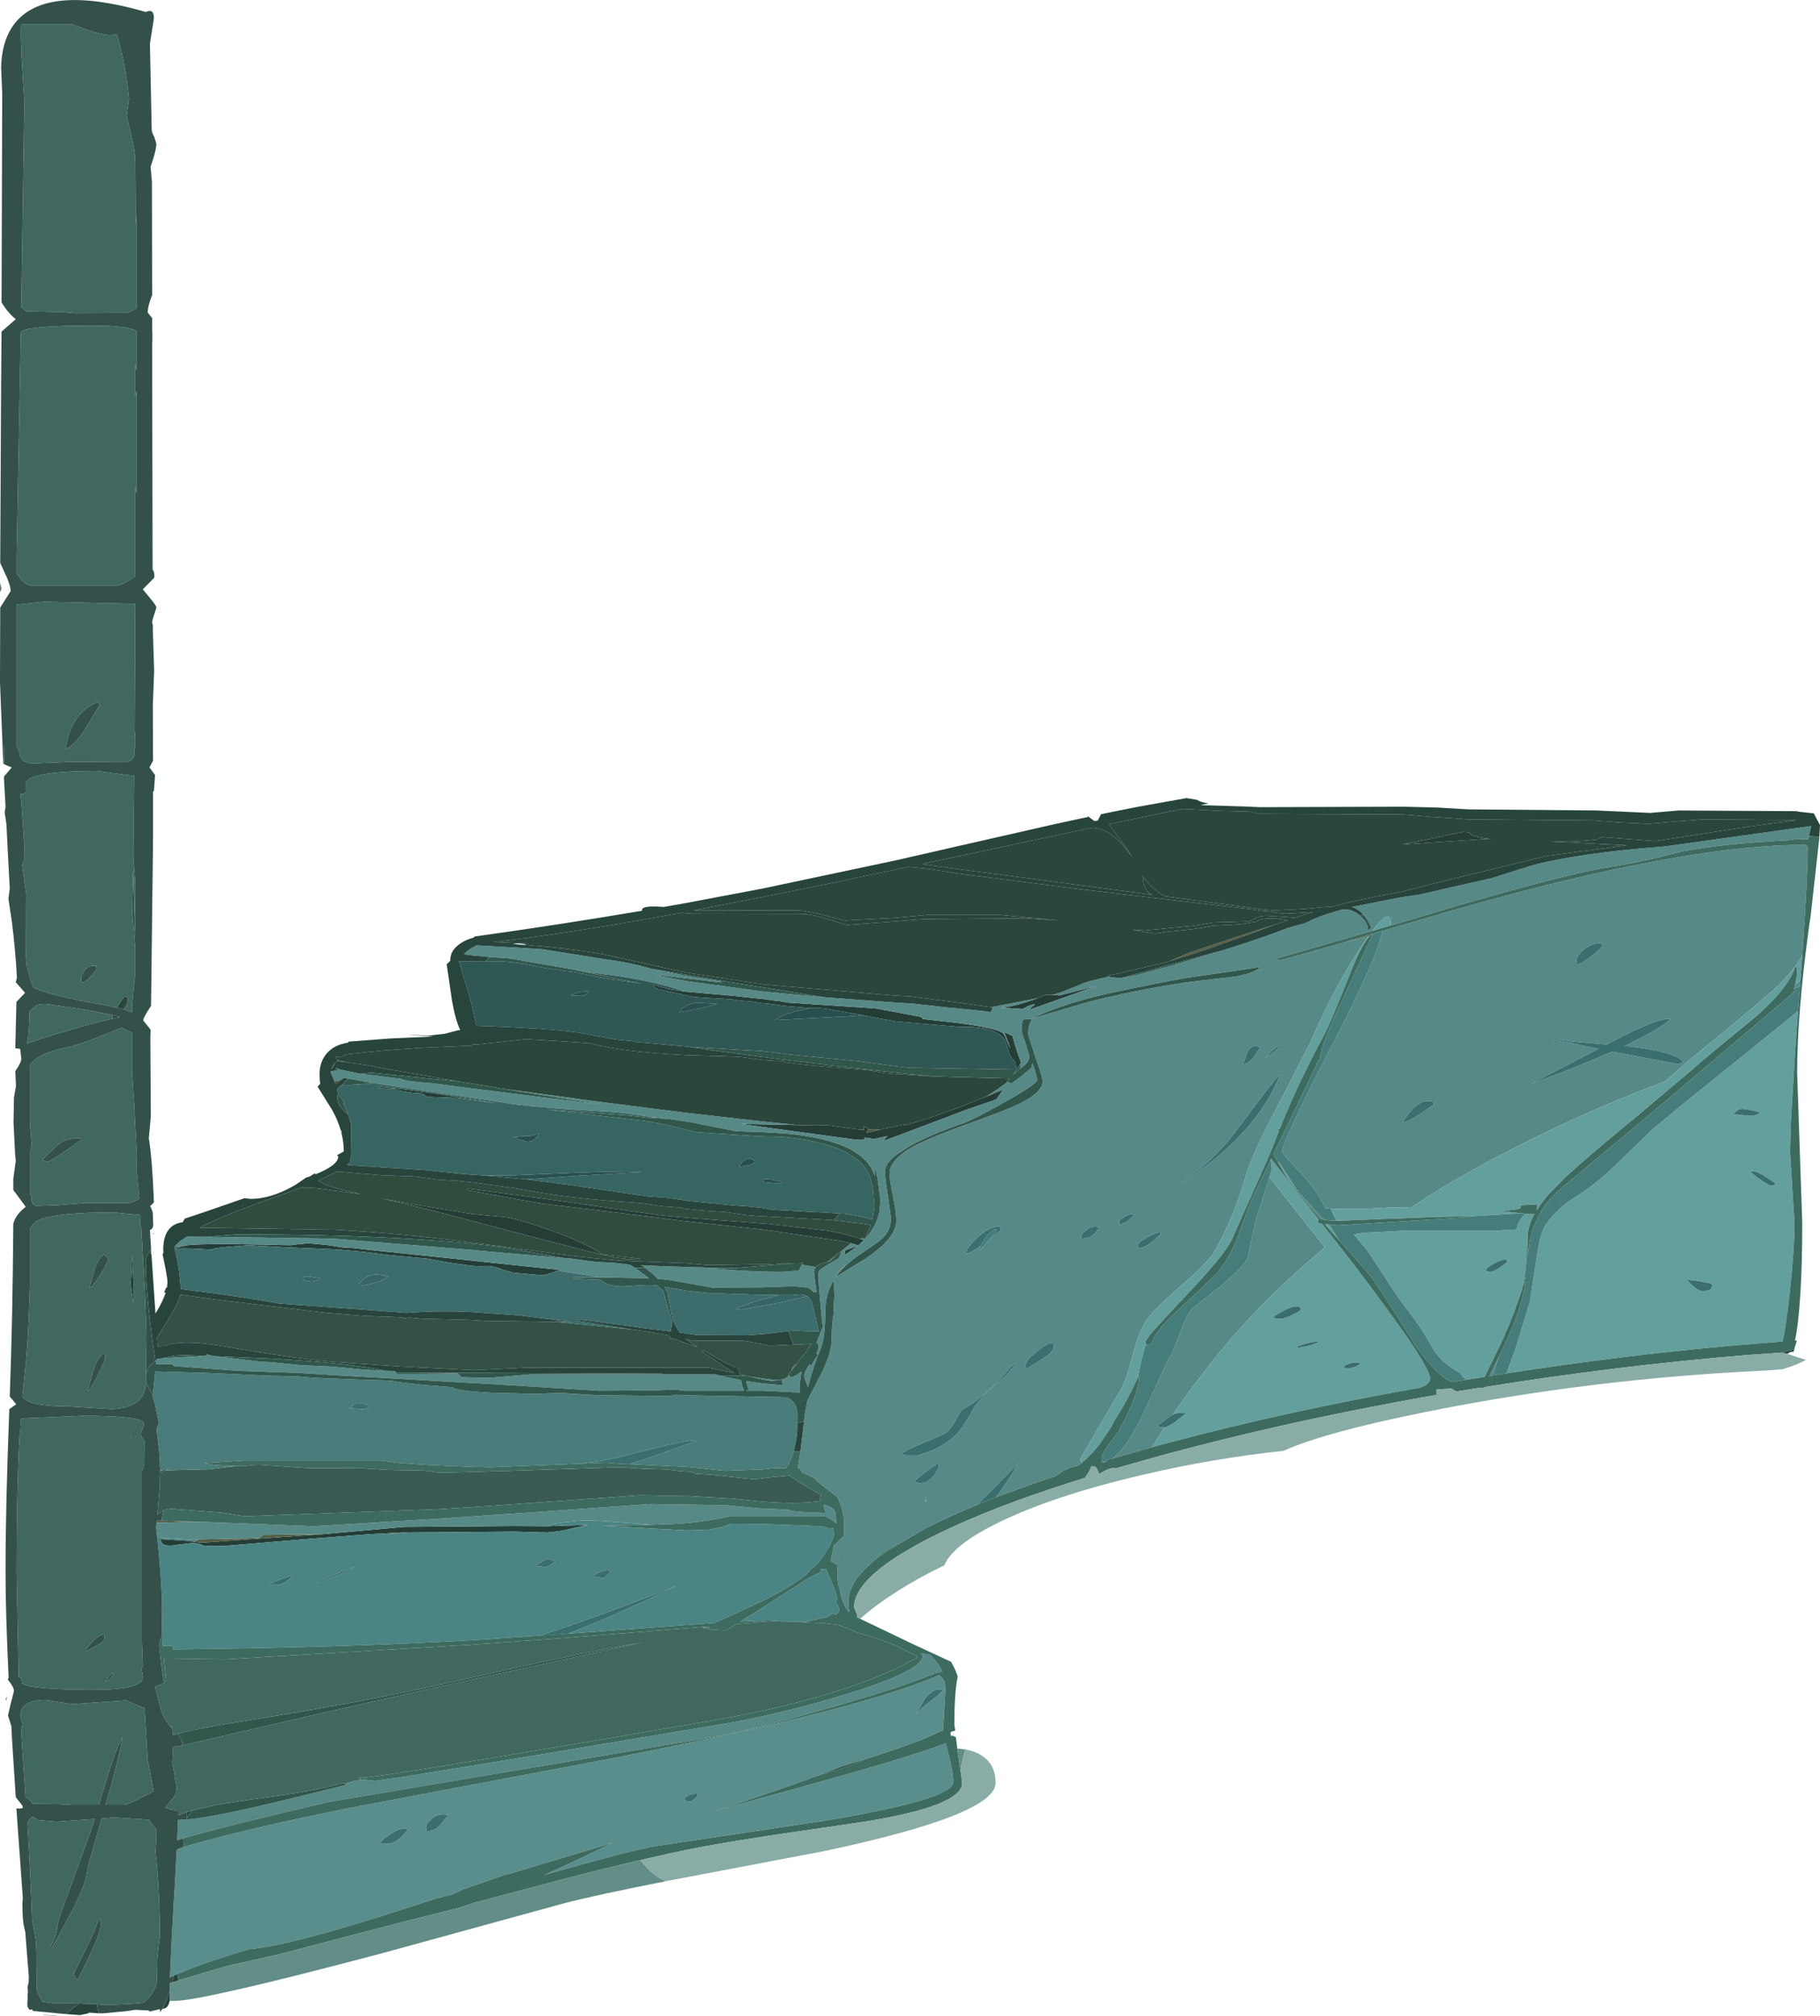 <?xml version="1.0" encoding="UTF-8" standalone="no"?>
<svg xmlns:ffdec="https://www.free-decompiler.com/flash" xmlns:xlink="http://www.w3.org/1999/xlink" ffdec:objectType="frame" height="454.4px" width="410.3px" xmlns="http://www.w3.org/2000/svg">
  <g transform="matrix(1.0, 0.0, 0.0, 1.0, 19.5, 200.2)">
    <use ffdec:characterId="1346" height="454.4" transform="matrix(1.0, 0.0, 0.0, 1.0, -19.5, -200.2)" width="410.3" xlink:href="#shape0"/>
  </g>
  <defs>
    <g id="shape0" transform="matrix(1.0, 0.0, 0.0, 1.0, 19.5, 200.2)">
      <path d="M214.35 24.85 L216.1 24.1 217.65 24.1 217.6 24.1 218.65 24.15 219.0 24.15 219.25 24.2 224.4 22.9 227.6 22.1 213.35 27.15 212.35 27.5 213.75 26.25 213.75 26.15 212.6 26.45 211.0 27.25 206.1 26.95 Q209.05 26.7 213.05 25.3 L213.15 25.25 213.45 25.15 214.4 24.85 214.35 24.85 M296.65 -9.85 L303.4 -11.2 306.4 -11.85 310.3 -12.65 311.75 -12.55 Q311.8 -11.6 316.8 -11.05 L315.85 -11.1 306.4 -10.5 303.4 -10.3 296.65 -9.85 M-19.2 -67.5 L-19.45 -66.7 -19.45 -68.85 -19.2 -67.5 M-15.8 23.95 L-15.75 24.0 -15.8 24.05 -15.8 23.95 M-18.15 182.7 L-17.9 182.3 -18.1 183.25 -18.15 182.7 M-6.75 254.2 L-9.75 254.05 -9.75 254.0 -6.75 254.15 -6.75 254.2 M168.95 87.65 L168.95 87.6 168.95 87.65 M202.7 47.05 Q203.2 46.8 203.65 46.65 L206.7 45.35 206.25 46.0 205.1 47.65 198.1 50.05 196.4 50.7 182.4 56.0 182.35 56.0 179.55 57.05 180.55 55.9 177.5 56.55 175.5 56.25 175.45 56.25 175.35 56.75 173.75 56.75 152.4 53.85 147.45 53.15 160.25 53.4 160.4 53.45 161.85 53.45 164.25 53.5 167.15 53.45 173.2 54.3 174.1 54.4 174.15 54.4 175.25 54.55 175.25 54.45 175.25 53.75 175.35 53.75 175.75 53.9 176.2 54.15 176.35 54.25 176.2 54.45 175.85 55.15 177.85 54.7 179.05 54.4 180.2 54.15 184.5 53.25 184.55 53.25 184.4 53.5 Q188.95 52.3 195.65 49.8 L196.4 49.55 202.7 47.05 M174.3 79.0 L175.25 79.35 174.15 80.4 174.0 80.55 172.35 80.05 170.1 79.55 152.4 76.95 152.3 76.95 135.2 75.1 122.8 73.55 103.35 71.2 103.65 71.25 102.6 71.1 100.25 70.7 100.0 70.65 86.8 68.25 85.75 68.05 85.9 67.85 86.0 67.75 86.8 67.85 102.7 69.95 129.8 73.8 135.2 74.3 152.4 75.6 153.8 75.7 166.95 77.2 Q170.4 77.8 172.95 78.6 L174.25 79.0 174.3 79.0 M134.7 23.3 L135.2 23.35 146.05 24.3 150.55 24.8 152.4 24.95 154.55 25.3 156.2 25.45 158.05 25.8 177.8 27.1 182.4 27.95 188.25 29.05 188.5 29.5 196.4 30.4 Q205.25 31.55 206.6 32.7 207.0 33.1 207.8 35.15 L208.35 36.25 207.75 34.7 206.85 32.45 208.75 33.3 Q209.3 35.55 210.6 39.1 L210.75 39.25 210.55 39.55 209.8 40.65 209.7 40.8 209.25 38.95 Q208.5 38.35 208.1 37.5 L208.05 37.3 207.25 34.75 Q205.85 31.25 197.5 31.25 L196.4 31.25 182.4 30.05 179.1 29.45 174.2 28.5 166.4 27.15 165.3 27.05 163.95 27.05 163.4 27.0 161.4 26.9 157.3 26.55 153.8 26.05 152.4 25.95 151.9 25.9 149.8 25.55 147.65 25.4 145.3 25.05 136.9 24.55 128.65 22.75 127.75 22.0 127.9 21.8 128.0 21.75 Q130.85 22.85 133.0 23.05 L134.7 23.3 M171.05 82.6 L171.05 82.55 171.0 81.7 173.95 80.55 172.0 82.0 171.05 82.6 M169.65 150.85 L169.4 150.6 169.7 150.35 169.65 150.85 M90.3 48.15 L92.8 48.55 86.8 47.75 83.5 47.3 76.75 47.05 76.25 46.7 75.75 46.3 73.5 46.15 71.25 45.8 70.5 45.65 Q69.75 45.45 69.75 45.3 L65.75 45.05 65.9 44.85 66.0 44.75 Q74.2 45.5 86.8 47.6 L90.3 48.15 M93.0 74.05 Q95.9 74.05 104.05 76.95 112.6 79.95 116.25 82.55 L124.75 83.55 124.5 83.75 122.1 83.6 119.5 83.3 Q116.0 82.75 86.85 75.0 L86.8 75.0 Q75.05 71.85 67.4 70.15 L66.05 69.85 67.0 70.05 67.55 70.15 67.6 70.15 71.05 70.8 86.8 73.45 93.0 74.05 M21.05 80.85 L22.7 80.5 Q27.05 80.0 46.0 80.5 L47.55 80.3 50.0 80.05 54.3 80.45 57.8 81.0 60.45 81.15 63.3 81.5 86.8 83.95 88.95 84.2 106.75 86.05 106.25 86.25 Q103.65 87.25 102.5 87.25 L96.25 86.7 93.85 86.0 Q91.35 84.95 88.8 85.25 L86.8 85.15 81.6 84.4 77.0 83.55 68.5 82.75 62.55 82.0 57.05 81.5 50.7 81.2 45.5 81.0 36.5 80.5 31.95 80.85 Q28.3 81.2 28.3 81.5 L25.7 81.35 Q21.0 81.1 20.15 81.35 L20.2 81.3 20.55 81.05 21.1 80.85 21.05 80.85 M15.1 78.0 L14.9 78.0 15.15 77.75 15.1 78.0 M10.55 88.6 L10.55 93.55 Q10.0 89.9 10.0 89.0 L10.3 83.0 10.55 88.6 M5.8 76.9 L5.9 77.05 5.8 77.0 5.8 76.9 M54.3 145.55 L71.5 144.0 96.5 143.8 104.15 143.85 105.15 143.8 106.95 143.75 113.25 143.55 112.05 143.75 106.95 144.9 104.5 145.2 104.45 145.2 104.0 145.25 103.55 145.25 96.5 145.05 72.8 145.25 71.05 145.25 70.25 145.3 64.6 145.6 64.25 145.6 50.1 146.7 31.0 148.3 26.5 148.3 Q25.55 147.65 23.65 147.65 L20.35 148.05 19.75 148.15 Q16.9 148.55 16.75 146.9 L16.75 146.75 22.9 147.15 23.75 147.25 24.3 147.35 26.0 147.55 54.3 145.55 M10.0 123.85 L10.05 122.95 10.0 125.1 10.0 123.85" fill="#243e37" fill-rule="evenodd" stroke="none"/>
      <path d="M244.15 16.5 L247.55 15.0 Q249.4 14.15 268.45 8.05 265.9 8.95 263.0 10.1 L251.95 14.0 244.15 16.5 M180.8 149.2 Q178.1 151.0 176.25 152.75 L176.25 152.5 176.45 152.55 Q177.9 151.25 179.8 149.9 L180.8 149.2 M17.0 142.6 L25.65 142.85 15.8 143.05 15.75 143.5 15.85 142.6 17.0 142.6 M169.05 143.1 L169.05 143.2 168.95 143.15 168.8 143.0 169.05 143.1 M126.85 51.5 L127.6 51.65 129.55 51.8 130.65 51.95 131.4 52.05 128.6 51.85 126.85 51.5 M189.1 137.15 L189.2 137.15 189.3 138.1 189.25 138.55 189.1 137.15 M16.6 131.25 L17.15 131.25 16.6 131.5 16.6 131.25 M25.3 146.8 L38.5 146.55 Q39.35 146.45 39.8 145.8 L53.3 145.65 54.3 145.55 26.0 147.55 24.3 147.35 25.3 146.8" fill="#555e44" fill-rule="evenodd" stroke="none"/>
      <path d="M56.15 44.05 L55.95 43.6 56.75 43.4 57.2 43.35 56.2 44.2 56.15 44.05" fill="#454f31" fill-rule="evenodd" stroke="none"/>
      <path d="M56.6 38.8 L58.85 39.3 56.4 39.0 56.35 39.05 55.7 40.05 55.15 40.85 55.5 40.05 56.6 38.8 M180.2 54.15 L179.05 54.4 177.85 54.7 175.85 55.15 176.2 54.45 176.65 54.45 179.1 54.4 180.2 54.15 M175.25 54.45 L175.25 54.55 174.15 54.4 175.25 54.45 M148.75 113.3 L148.35 113.3 148.7 113.3 148.75 113.3" fill="#4d5838" fill-rule="evenodd" stroke="none"/>
      <path d="M284.1 12.05 L284.0 12.05 285.5 11.6 290.05 10.25 289.3 10.8 288.95 10.9 284.1 12.05 M155.35 165.1 L155.25 165.1 154.9 165.1 154.8 165.1 154.7 165.1 150.85 165.2 149.25 165.3 149.35 165.25 155.35 165.1 M72.8 145.25 L67.5 145.6 64.25 145.6 64.6 145.6 70.25 145.3 71.05 145.25 72.8 145.25" fill="#5e684d" fill-rule="evenodd" stroke="none"/>
      <path d="M166.95 84.3 L169.05 82.7 168.4 83.35 167.6 84.15 166.95 84.3 M160.05 107.35 L159.4 108.15 158.9 108.85 158.9 108.8 158.95 108.6 Q159.2 107.6 160.05 107.35" fill="#5f735a" fill-rule="evenodd" stroke="none"/>
      <path d="M168.95 87.6 Q169.3 86.65 169.95 85.95 L171.4 84.85 171.05 85.2 170.75 85.5 169.35 87.05 168.95 87.65 168.95 87.6" fill="#667a67" fill-rule="evenodd" stroke="none"/>
      <path d="M203.85 26.85 L214.2 24.85 214.35 24.85 214.4 24.85 213.45 25.15 213.15 25.25 213.05 25.3 Q209.05 26.7 206.1 26.95 L211.0 27.25 212.6 26.45 213.75 26.15 213.75 26.25 212.35 27.5 213.35 27.15 227.6 22.1 224.4 22.9 219.25 24.2 219.0 24.15 218.65 24.15 217.6 24.1 217.65 24.1 219.65 23.5 224.4 21.6 224.55 21.5 Q225.55 21.05 230.45 19.95 L231.05 20.1 232.9 20.25 233.35 20.25 236.75 19.6 245.25 17.3 251.25 15.5 254.75 14.45 Q264.7 11.4 270.75 9.0 L274.55 7.95 274.9 7.8 275.65 7.5 275.9 7.3 Q278.8 6.0 282.8 4.9 L283.9 4.8 Q285.35 4.8 286.85 6.0 L287.05 6.15 287.25 6.35 Q289.05 8.0 288.9 9.55 L289.65 9.0 Q288.95 7.2 287.85 5.95 L287.7 5.8 Q286.6 4.65 285.3 4.25 L296.4 2.05 300.55 1.45 303.4 0.8 306.4 0.1 316.8 -2.25 325.3 -4.95 Q335.9 -7.9 355.85 -9.4 L388.85 -14.0 388.3 -11.75 388.15 -11.0 384.9 -11.1 384.9 -10.85 Q368.25 -10.05 359.0 -8.1 350.35 -5.8 343.3 -4.75 334.35 -3.35 309.25 3.9 L306.4 4.75 303.4 5.65 296.4 7.75 295.35 8.05 293.95 8.45 294.05 8.0 Q294.05 4.1 289.85 9.65 L267.65 16.05 268.9 16.25 269.05 16.25 269.2 16.2 272.1 15.45 273.9 14.95 273.35 15.1 284.1 12.05 288.95 10.9 287.7 12.7 Q281.45 22.0 275.95 34.7 L267.85 50.45 Q262.6 60.3 261.0 66.0 258.9 73.45 254.55 81.5 253.25 83.95 247.25 89.2 240.75 94.85 239.05 97.3 237.25 99.85 235.95 104.95 234.55 110.55 233.3 112.8 L227.6 122.55 224.1 128.55 Q224.1 129.25 224.25 129.35 L224.5 129.45 225.15 128.9 223.65 130.15 Q221.5 130.65 219.95 131.5 L218.55 132.55 213.0 134.4 204.95 137.35 Q207.9 133.5 210.05 129.65 L201.6 138.25 200.85 139.0 196.5 140.85 192.65 142.6 192.4 142.75 191.1 143.35 189.3 144.25 180.8 149.2 179.8 149.9 Q177.9 151.25 176.45 152.55 L176.25 152.5 176.25 152.75 174.5 154.55 Q173.1 156.15 172.45 157.7 171.85 159.05 171.75 160.4 L171.75 160.75 171.95 163.15 171.75 163.05 Q170.65 161.65 170.0 159.25 L170.0 158.65 169.55 157.25 Q169.25 155.8 169.25 154.55 L169.25 154.35 169.35 153.0 169.4 152.7 167.75 151.65 168.35 149.0 168.4 148.35 168.45 148.15 168.95 147.85 168.95 147.8 169.65 147.05 170.7 146.05 170.75 145.75 170.8 143.25 Q170.8 140.45 169.25 137.2 L166.85 135.4 Q165.05 134.1 164.0 132.95 L161.15 131.65 161.25 131.5 160.85 130.95 160.55 130.75 160.35 130.75 160.45 130.3 160.55 129.5 160.6 129.25 160.8 128.1 161.6 121.6 161.65 121.05 161.75 120.2 161.85 119.45 161.9 119.0 161.9 118.9 162.5 115.55 166.1 108.55 167.3 105.6 Q168.0 103.4 168.0 101.4 168.0 98.3 168.4 96.25 L168.6 91.7 168.55 90.8 168.55 90.4 168.5 88.65 168.5 88.3 Q166.55 91.5 166.55 95.4 166.55 101.3 165.5 103.85 163.9 107.6 162.65 112.5 L162.3 111.55 Q161.8 110.5 161.8 109.85 161.8 109.1 162.95 107.4 L163.45 107.6 Q163.8 106.75 164.9 105.25 L164.55 104.95 165.05 103.65 Q165.05 102.85 164.75 102.6 L164.55 102.55 165.65 99.7 166.0 98.95 165.8 97.4 165.1 89.65 165.0 87.55 165.0 86.75 Q165.0 86.35 165.65 85.85 L166.8 85.05 167.2 84.8 169.15 83.7 169.6 83.45 170.2 82.0 170.05 82.05 169.7 82.15 169.75 82.15 172.15 80.2 172.35 80.05 174.0 80.55 174.15 80.4 175.25 79.35 174.3 79.0 Q174.95 78.85 175.55 79.0 L175.45 79.15 175.55 79.0 Q178.0 76.35 178.75 73.05 L179.0 70.35 178.4 66.0 177.85 62.6 177.75 64.95 Q177.0 62.8 175.55 61.35 174.3 60.05 172.5 59.05 167.35 56.2 157.5 55.3 L152.4 55.0 146.5 54.8 136.35 52.8 131.4 52.05 130.65 51.95 129.55 51.8 127.6 51.65 126.85 51.5 120.7 50.65 120.1 50.6 119.25 50.5 Q99.3 49.4 93.75 48.3 L86.8 47.25 63.75 43.8 59.1 42.95 58.0 42.8 57.2 43.35 56.75 43.4 55.95 43.6 56.15 44.05 55.8 43.3 55.05 41.5 55.1 41.3 56.75 41.0 56.05 40.55 57.0 40.85 61.8 41.85 71.0 43.0 Q71.5 43.5 78.0 44.0 L86.8 45.15 111.65 48.25 116.15 48.8 95.3 45.45 93.35 45.15 116.65 48.3 135.2 50.65 152.4 52.6 160.25 53.4 147.45 53.15 152.4 53.85 173.75 56.75 175.35 56.75 175.45 56.25 175.5 56.25 177.5 56.55 180.55 55.9 179.55 57.05 182.35 56.0 182.4 56.0 196.4 50.7 198.1 50.05 205.1 47.65 206.25 46.0 206.7 45.35 203.65 46.65 Q203.2 46.8 202.7 47.05 205.5 45.35 207.65 43.65 L208.5 44.05 210.3 42.75 213.0 40.5 213.25 39.45 Q214.3 42.4 214.3 43.25 214.3 44.15 206.8 48.35 199.75 52.3 197.5 53.05 L196.4 53.45 Q189.65 55.85 185.5 58.2 L182.4 60.25 Q180.0 62.15 180.0 63.85 180.0 65.4 180.65 69.15 L181.3 74.0 181.3 74.9 181.3 75.0 Q181.3 77.35 179.0 79.35 L175.6 81.75 174.45 82.55 174.1 82.75 173.95 82.85 173.75 83.0 173.55 83.15 171.95 84.4 171.4 84.85 169.95 85.95 Q169.3 86.65 168.95 87.6 L168.95 87.65 172.05 85.7 175.35 83.7 175.6 83.55 Q182.55 78.85 182.55 75.05 182.55 73.15 181.8 69.4 181.05 65.65 181.05 64.25 181.05 62.75 182.4 61.25 183.75 59.7 186.45 58.2 189.25 56.7 195.2 54.45 L196.4 54.0 198.3 53.3 Q207.3 50.1 210.15 48.7 212.25 47.65 213.55 46.65 215.55 45.05 215.55 43.55 215.55 42.7 214.2 38.9 L213.9 38.05 212.55 33.8 212.45 33.8 212.3 32.75 Q212.3 30.9 213.2 29.45 L212.95 29.45 213.95 29.15 224.4 26.1 225.95 25.65 Q235.45 23.2 247.4 21.3 L259.2 19.9 Q263.75 19.0 264.55 17.8 L263.55 17.95 257.6 18.85 247.55 20.3 Q232.7 23.05 225.85 24.85 L224.4 25.25 Q218.0 27.05 212.85 29.5 L211.65 29.55 211.15 29.65 Q210.8 30.6 210.8 31.75 210.8 32.7 211.7 34.95 L212.55 37.9 Q212.55 39.1 211.3 40.05 L210.8 40.45 210.55 40.65 210.55 39.75 210.55 39.55 210.75 39.25 210.6 39.1 Q209.3 35.55 208.75 33.3 L206.85 32.45 207.75 34.7 208.35 36.25 207.8 35.15 Q207.0 33.1 206.6 32.7 205.25 31.55 196.4 30.4 L188.5 29.5 188.25 29.05 182.4 27.95 177.8 27.1 158.05 25.8 156.2 25.45 154.55 25.3 152.4 24.95 150.55 24.8 146.05 24.3 135.2 23.35 134.7 23.3 Q129.65 21.4 119.9 19.85 L112.1 18.85 109.2 18.25 95.05 15.8 90.9 15.55 86.8 15.15 85.25 14.95 85.1 14.95 Q85.8 14.15 86.8 13.5 L87.95 12.9 102.55 13.75 117.05 16.05 Q122.2 16.7 126.75 18.0 L127.2 18.15 135.2 19.8 143.25 21.05 143.0 21.25 135.2 20.35 127.95 19.5 130.05 19.95 135.2 20.95 152.4 23.3 165.65 24.55 182.4 25.8 186.0 26.0 193.55 26.85 196.4 27.1 202.15 27.7 203.8 27.95 203.9 27.95 204.15 27.2 204.3 26.9 203.85 26.85 M292.2 9.6 L296.4 8.4 303.4 6.35 306.4 5.45 320.7 1.5 Q363.15 -9.75 387.3 -9.75 387.8 -9.75 388.05 -9.15 388.0 -1.9 386.8 15.3 384.75 18.8 380.4 22.9 L370.9 30.95 361.4 38.7 355.85 43.6 Q341.15 49.0 325.3 56.85 309.45 64.75 298.75 71.9 L299.6 71.9 293.9 72.0 289.3 72.25 284.5 72.35 280.45 72.25 279.25 72.1 Q277.7 68.6 274.15 64.6 269.8 60.15 269.6 59.5 L269.55 59.45 269.55 59.4 Q269.55 57.15 281.0 35.05 290.9 15.85 292.2 9.6 M386.4 20.75 L386.3 22.05 Q385.65 22.35 384.9 22.8 L384.85 23.2 385.15 21.85 386.4 20.75 M317.05 109.85 L316.25 110.0 318.35 105.7 317.05 109.85 M315.25 110.05 L315.2 110.15 315.15 110.15 315.25 110.05 M280.25 76.95 L279.15 75.7 279.45 75.75 280.25 76.95 M296.2 74.45 L294.35 74.5 294.65 74.45 296.2 74.45 M284.85 74.9 L281.9 75.0 280.9 74.95 281.1 74.95 284.85 74.9 M279.3 74.8 L278.2 74.65 277.75 74.1 276.8 73.0 274.6 70.35 270.8 65.55 271.65 66.65 273.5 68.8 278.35 74.1 279.0 74.75 279.3 74.8 M240.9 125.85 L231.2 128.6 230.85 128.7 231.2 128.6 Q234.25 126.5 237.7 119.6 L243.8 106.4 Q245.0 104.6 246.65 100.0 248.05 96.05 249.45 94.65 L255.9 89.55 Q261.95 84.45 261.95 82.6 L262.85 78.3 263.7 74.55 266.7 65.2 279.2 81.0 Q266.15 91.8 256.6 103.25 250.25 110.85 244.9 118.7 L244.35 119.0 241.45 121.15 242.05 121.5 243.0 121.6 242.65 122.1 240.2 126.05 240.9 125.85 M229.8 129.25 L229.5 129.5 228.9 129.4 229.8 129.25 M25.65 142.85 L33.5 143.15 51.25 143.85 79.4 142.15 86.8 141.65 90.95 141.35 99.35 140.8 112.0 139.9 127.15 138.85 127.25 138.85 144.0 139.1 151.3 139.8 152.4 139.85 158.25 140.1 Q158.6 140.45 161.5 140.65 L166.25 140.85 166.7 140.85 166.3 139.8 166.2 139.05 Q168.2 139.3 168.8 140.7 L169.05 143.1 168.8 143.0 168.75 143.0 168.15 142.45 166.7 141.65 166.5 141.55 145.5 141.55 Q140.45 142.65 135.2 143.15 L132.15 143.35 127.65 143.5 120.25 142.95 Q112.4 142.3 109.95 142.75 105.8 143.05 104.5 143.55 L104.15 143.85 96.5 143.8 71.5 144.0 54.3 145.55 53.3 145.65 39.8 145.8 Q39.35 146.45 38.5 146.55 L25.3 146.8 22.95 146.8 15.95 146.4 15.75 144.65 15.7 144.0 15.75 143.5 15.8 143.05 25.65 142.85 M61.95 200.9 L65.0 201.25 71.7 200.3 102.35 195.3 144.5 188.25 Q157.45 185.95 171.45 181.65 188.5 176.4 188.5 173.1 188.5 172.85 187.95 172.45 L190.1 172.85 190.05 172.7 Q191.85 174.4 192.95 176.6 L190.75 177.05 191.05 177.1 Q184.7 179.75 172.5 183.35 151.15 189.65 138.8 191.8 L54.85 205.95 Q29.95 211.75 21.8 214.2 L20.45 214.65 20.65 210.05 20.75 210.05 22.45 210.0 Q28.15 209.5 41.4 206.35 L56.0 202.8 58.2 202.2 58.75 202.05 58.7 202.0 58.4 201.9 58.85 201.7 61.95 200.9 M343.55 37.0 L343.95 36.85 358.65 39.65 359.6 39.45 359.8 39.0 Q357.95 36.85 347.55 35.65 L346.7 35.6 Q354.25 32.0 357.15 29.55 354.95 28.85 343.75 34.7 L342.7 35.25 337.4 34.8 334.55 34.55 331.3 33.95 330.65 34.05 340.85 36.25 325.65 44.1 Q335.45 40.6 343.55 37.0 M341.8 13.05 L341.55 12.5 Q339.75 12.2 337.75 13.7 335.9 15.15 335.9 16.45 335.9 17.15 336.1 17.1 L336.9 17.0 Q340.6 14.5 341.8 13.05 M327.2 72.25 L326.9 72.7 326.95 72.35 327.2 72.25 M303.8 48.65 L303.55 48.15 Q301.3 47.45 299.1 49.65 298.2 50.5 296.65 52.9 298.95 52.35 303.8 48.65 M267.85 36.85 L269.1 35.45 Q268.55 35.45 267.2 36.75 L265.7 38.35 267.85 36.85 M261.75 36.9 L260.7 39.85 Q262.45 39.2 263.25 38.0 L264.6 35.85 Q262.65 35.05 261.75 36.9 M246.2 66.65 L246.6 66.65 Q255.6 60.9 261.55 54.15 266.75 48.15 269.1 41.95 267.4 43.6 259.5 54.3 253.7 62.15 246.2 66.65 M161.25 84.9 L161.65 84.95 164.45 85.4 Q164.0 85.85 164.0 86.5 L164.1 87.5 164.45 90.1 164.6 91.0 163.9 91.05 Q163.3 90.4 162.55 90.05 L159.5 89.75 152.4 90.0 141.05 90.05 135.2 89.0 131.05 88.3 128.75 88.05 128.2 87.45 126.0 85.6 125.0 85.0 129.45 85.2 135.2 85.4 139.25 85.5 139.5 85.6 147.0 86.2 152.4 86.45 156.25 86.5 157.95 86.45 160.6 86.15 160.65 86.05 161.25 84.9 M123.65 85.6 L126.7 87.85 126.8 87.95 115.75 87.75 115.7 87.75 112.35 87.15 106.25 86.25 106.75 86.05 88.95 84.2 86.8 83.95 63.3 81.5 60.45 81.15 57.8 81.0 54.3 80.45 50.0 80.05 47.55 80.3 46.0 80.5 Q27.05 80.0 22.7 80.5 L21.05 80.85 19.95 80.75 19.8 80.95 Q20.25 80.1 21.8 79.1 L22.65 78.55 27.1 78.6 55.5 79.0 86.8 81.55 86.9 81.55 88.25 81.7 90.15 81.85 90.4 81.9 91.05 81.95 91.55 82.0 107.7 83.4 109.25 83.5 114.45 84.2 119.25 84.5 122.55 84.9 123.65 85.6 M158.4 109.8 L158.75 110.3 Q159.7 110.15 161.2 108.95 160.75 111.45 160.75 113.3 L160.8 113.7 152.4 113.3 150.0 113.3 148.75 113.3 148.7 113.3 149.25 113.05 148.7 111.1 151.65 111.55 152.4 111.65 156.95 112.05 156.8 110.8 154.5 111.1 152.4 110.75 149.55 110.1 152.2 110.5 152.4 110.55 155.45 110.9 Q157.5 110.9 158.4 109.8 M143.05 109.95 L143.0 109.95 144.05 110.2 147.05 110.8 147.55 110.9 147.8 112.1 148.25 113.3 134.55 113.3 133.15 113.05 132.0 113.0 Q131.5 113.25 115.55 113.3 L91.25 111.8 86.8 111.55 56.05 109.8 48.05 109.3 34.05 108.8 19.75 107.75 19.25 107.3 15.7 107.3 15.75 106.55 15.8 106.1 17.15 106.0 20.5 105.75 20.65 105.75 21.8 105.7 22.0 105.7 26.25 105.45 26.6 105.45 26.55 105.45 27.0 105.35 27.0 105.1 28.85 105.5 39.55 106.8 41.25 106.85 48.45 107.55 55.25 107.85 62.55 108.55 67.35 108.8 69.5 108.85 69.85 109.35 70.0 109.5 Q83.5 109.5 83.5 109.3 L84.15 109.8 84.55 110.25 86.8 110.3 90.8 110.4 100.25 109.6 130.7 109.6 141.75 109.6 143.05 109.95 M171.05 82.6 L172.0 82.0 173.95 80.55 171.0 81.7 171.05 82.55 171.05 82.6 M203.65 79.15 L206.1 77.1 205.95 76.35 205.8 76.25 Q203.55 76.35 201.05 78.6 198.9 80.5 198.2 82.2 L198.45 82.35 Q199.45 82.15 201.6 80.65 L201.2 81.45 201.45 81.6 203.35 79.4 203.65 79.15 M228.3 76.5 Q226.95 76.0 225.5 77.0 224.3 77.85 224.3 78.5 224.3 79.65 224.7 78.95 226.05 79.0 227.25 77.9 L228.3 76.5 M239.1 78.75 Q237.05 79.9 237.05 80.35 237.05 81.5 237.2 81.2 238.7 80.95 240.0 79.9 L242.2 78.0 242.1 77.6 Q241.2 77.6 239.1 78.75 M236.05 73.8 L235.7 73.45 Q235.1 73.5 234.0 74.1 232.8 74.75 232.8 75.2 232.8 76.3 233.1 75.75 234.35 75.6 236.05 73.8 M205.35 111.55 Q209.1 108.35 209.55 106.7 L204.9 111.8 Q201.1 115.55 197.45 117.6 197.1 117.8 196.0 119.85 194.85 122.0 193.8 122.75 193.1 123.25 188.7 125.05 184.5 126.75 183.7 127.55 L184.55 127.85 187.45 127.85 Q193.15 126.3 196.45 122.75 197.75 121.35 199.8 117.6 201.15 115.15 205.35 111.55 M217.85 102.65 Q217.65 102.65 217.55 102.5 216.45 102.65 214.15 104.55 211.7 106.55 211.7 107.55 211.7 108.65 212.45 108.05 L215.85 105.9 Q218.05 104.4 218.05 103.5 218.05 102.8 217.85 102.65 M186.8 133.7 L187.05 134.0 187.95 134.15 Q189.45 134.15 190.75 132.7 191.9 131.45 192.2 130.1 L192.05 129.65 Q191.8 129.7 189.4 131.45 186.95 133.3 186.8 133.7 M189.1 137.15 L189.25 138.55 189.3 138.1 189.2 137.15 189.1 137.15 M169.65 150.85 L169.7 150.35 169.4 150.6 169.65 150.85" fill="#578987" fill-rule="evenodd" stroke="none"/>
      <path d="M21.95 216.15 Q35.45 212.1 60.6 207.1 L109.1 197.95 Q171.15 186.3 192.1 177.5 L192.05 177.4 Q193.3 178.0 193.6 179.55 L193.45 179.45 193.65 180.2 193.65 180.35 193.15 189.0 193.2 189.9 192.65 190.0 Q192.55 190.0 192.5 190.1 L192.3 190.2 192.05 190.3 Q187.8 192.45 175.6 196.35 L170.25 198.05 164.95 200.05 Q155.9 203.4 142.6 207.7 L141.5 208.05 153.45 204.75 Q186.45 195.75 193.7 192.75 L194.3 195.1 Q195.4 199.35 195.4 201.5 195.4 205.4 166.6 210.2 L128.0 216.0 Q122.55 216.95 103.2 222.45 108.45 220.15 113.95 217.45 L118.65 215.2 95.0 222.3 94.65 222.3 84.8 225.75 82.6 226.8 78.85 227.75 72.85 229.7 Q45.95 238.45 36.6 239.2 25.5 242.55 20.5 244.8 L19.7 245.15 18.8 245.6 19.25 236.05 20.35 216.8 21.25 216.35 21.95 216.15 M190.05 183.45 Q192.55 181.6 193.05 180.8 191.15 180.1 189.15 182.55 L186.75 186.55 Q187.6 185.3 190.05 183.45 M135.05 205.75 L135.95 205.9 Q136.3 205.9 136.95 205.4 L137.8 204.65 137.55 204.0 136.0 204.4 Q135.05 204.85 134.7 205.4 L135.05 205.75 M76.95 212.6 Q78.55 212.5 79.8 211.15 L81.55 208.95 Q79.3 208.4 77.75 209.85 76.55 210.9 76.55 211.7 L76.65 212.5 76.95 212.6 M68.5 213.25 Q66.45 214.6 66.2 215.25 L66.75 215.35 67.7 215.45 Q69.2 215.45 70.9 213.95 L72.55 212.2 Q70.95 211.55 68.5 213.25" fill="#598e8d" fill-rule="evenodd" stroke="none"/>
      <path d="M32.85 130.25 L35.5 130.3 37.35 130.05 39.0 130.0 50.0 130.75 62.5 130.8 67.9 131.15 76.3 131.3 79.4 131.75 81.0 131.75 86.8 131.6 97.05 131.3 120.3 130.55 125.65 130.9 130.8 131.05 133.75 131.4 135.2 131.5 136.5 131.55 137.05 132.0 140.8 132.25 150.5 133.25 152.4 133.05 153.9 132.85 158.45 132.4 Q160.55 133.95 164.9 136.4 L165.5 136.75 165.55 137.0 165.2 138.2 164.4 138.3 Q159.85 138.85 152.4 138.3 L145.5 137.6 135.8 137.05 135.2 137.05 124.75 136.85 90.95 139.25 86.8 139.55 79.4 140.0 35.5 141.6 30.65 140.8 18.25 139.85 17.4 140.3 Q16.5 140.8 16.0 141.2 L16.55 134.6 16.6 131.55 17.0 131.75 17.7 131.25 27.7 131.0 33.5 130.3 32.85 130.25 M7.2 29.0 L7.5 29.05 7.1 29.15 7.2 29.0" fill="#395b53" fill-rule="evenodd" stroke="none"/>
      <path d="M159.4 102.9 L160.85 102.85 163.5 102.7 Q162.9 103.25 162.45 104.25 L161.2 105.75 160.05 107.35 Q159.2 107.6 158.95 108.6 L158.9 108.8 158.25 109.55 158.4 109.8 Q157.5 110.9 155.45 110.9 L152.4 110.55 152.2 110.5 149.55 110.1 148.6 109.9 147.2 109.55 147.15 109.55 147.3 109.25 147.05 108.65 146.8 108.05 Q145.75 108.0 142.9 106.35 L139.25 104.3 138.75 104.5 146.0 109.3 140.25 108.1 99.25 108.1 87.85 108.65 86.8 108.65 71.0 107.85 56.25 106.85 Q48.35 106.3 30.05 103.15 21.4 101.7 17.45 103.25 L16.0 103.3 15.9 101.3 18.3 97.45 Q20.8 93.35 21.2 91.65 L30.8 92.95 54.25 95.75 62.95 96.45 71.25 96.75 71.5 96.95 73.0 96.8 75.55 97.05 86.8 97.35 89.75 97.55 105.5 97.75 122.8 99.45 125.3 99.8 131.5 100.85 131.55 101.5 Q132.4 101.5 135.0 102.55 L135.2 102.65 137.75 103.5 135.2 101.75 135.05 101.6 135.2 101.65 136.55 102.0 148.3 102.05 152.4 102.8 153.8 103.15 159.4 102.9" fill="#335245" fill-rule="evenodd" stroke="none"/>
      <path d="M175.55 79.0 Q174.95 78.85 174.3 79.0 L174.25 79.0 172.95 78.6 Q170.4 77.8 166.95 77.2 L153.8 75.7 152.4 75.6 135.2 74.3 129.8 73.8 102.7 69.95 86.8 67.85 86.0 67.75 85.9 67.85 85.75 68.05 86.8 68.25 100.0 70.65 100.25 70.7 102.6 71.1 103.65 71.25 103.35 71.2 122.8 73.55 135.2 75.1 152.3 76.95 152.4 76.95 170.1 79.55 172.35 80.05 172.15 80.2 169.75 82.15 169.25 82.3 169.05 82.7 166.95 84.3 166.0 84.55 165.8 84.65 Q164.85 84.9 164.45 85.4 L161.65 84.95 161.25 84.9 161.6 84.5 158.65 84.6 156.45 84.7 155.65 84.7 152.4 84.8 140.25 85.0 135.2 84.55 122.7 84.1 121.5 83.75 121.4 83.85 121.25 84.05 120.25 84.0 110.25 83.0 87.75 80.0 86.8 79.9 Q70.35 77.75 55.75 77.0 L25.5 76.55 Q29.95 74.1 42.05 69.8 L44.3 69.0 48.85 67.35 Q48.9 67.75 49.05 67.5 L52.15 67.65 54.5 68.0 61.95 69.0 Q53.45 67.15 52.25 65.95 L56.45 63.9 58.0 64.0 66.2 64.7 74.0 65.0 79.2 65.7 84.0 66.0 86.8 66.3 96.7 67.65 101.5 68.5 Q108.75 69.9 125.0 71.0 L129.7 71.7 134.0 72.0 135.2 72.3 139.2 72.7 144.0 73.0 148.7 73.7 152.4 74.0 153.0 74.0 167.8 74.8 169.1 74.95 173.7 75.5 173.9 75.5 175.25 75.7 175.5 75.75 176.5 75.9 176.8 75.95 175.55 79.0 M93.0 74.05 L86.8 73.45 71.05 70.8 67.6 70.15 67.55 70.15 67.0 70.05 66.05 69.85 67.4 70.15 Q75.05 71.85 86.8 75.0 L86.85 75.0 Q116.0 82.75 119.5 83.3 L122.1 83.6 124.5 83.75 124.75 83.55 116.25 82.55 Q112.6 79.95 104.05 76.95 95.9 74.05 93.0 74.05" fill="#2f4c3f" fill-rule="evenodd" stroke="none"/>
      <path d="M6.85 26.95 L7.0 26.65 Q8.2 24.65 8.7 24.45 L9.2 24.6 9.3 25.35 Q9.3 26.0 8.45 27.25 L8.4 27.35 6.85 26.95 M203.85 26.85 L203.55 26.8 202.8 26.7 202.75 26.7 196.4 25.8 185.55 24.4 182.4 24.25 152.4 21.7 135.2 19.05 131.3 18.2 116.65 14.95 Q109.4 13.65 99.7 12.85 L99.5 12.5 91.65 12.15 Q107.7 10.4 134.1 5.55 L135.2 5.65 136.55 5.75 161.0 5.8 Q163.3 5.8 167.3 7.05 L171.5 8.3 182.4 7.5 188.55 7.0 211.8 6.8 219.35 7.3 206.0 6.05 189.5 6.05 182.4 6.7 179.7 6.85 171.0 7.3 167.8 6.55 Q164.95 5.6 161.0 5.05 L136.9 5.0 152.4 2.0 168.7 -1.3 182.4 -4.2 185.35 -4.8 185.75 -4.75 189.8 -4.35 196.4 -3.3 220.6 -0.2 224.4 0.3 262.9 4.8 265.1 5.15 267.15 5.3 268.15 5.55 268.8 5.6 270.4 5.75 276.5 5.4 275.95 5.55 272.4 6.7 270.75 6.55 265.9 6.25 265.7 6.25 Q264.3 6.3 263.4 6.9 262.45 7.55 261.15 7.55 L253.9 7.75 251.75 8.15 249.55 8.5 242.15 9.2 238.5 9.55 235.8 9.35 236.55 9.55 241.0 10.25 243.55 9.85 249.4 9.25 251.6 8.9 253.8 8.5 260.15 8.15 263.5 7.6 263.6 7.6 263.9 7.4 Q264.6 6.8 267.9 6.8 L270.8 7.25 269.2 7.8 268.45 8.05 Q249.4 14.15 247.55 15.0 L244.15 16.5 244.1 16.55 243.3 16.75 230.8 19.65 230.15 19.75 230.45 19.95 Q225.55 21.05 224.55 21.5 L224.4 21.6 219.65 23.5 217.65 24.1 216.1 24.1 214.35 24.85 214.2 24.85 203.85 26.85 M190.55 -5.1 L188.35 -5.45 196.4 -7.15 218.4 -11.85 224.4 -13.15 226.7 -13.6 Q230.85 -13.5 234.8 -8.25 L235.75 -6.95 234.8 -8.5 230.5 -14.4 237.4 -15.85 246.95 -17.85 249.3 -17.75 255.75 -17.4 262.05 -17.25 264.5 -16.75 297.0 -16.6 303.4 -16.05 305.1 -15.95 306.4 -15.85 311.5 -15.5 339.8 -15.25 345.75 -14.8 352.15 -14.5 356.75 -14.9 364.4 -15.5 385.3 -15.35 385.45 -15.3 374.7 -13.85 353.7 -10.6 341.9 -11.5 340.95 -11.25 340.9 -11.0 338.1 -10.7 334.65 -10.5 329.9 -10.5 334.35 -10.3 347.3 -9.65 329.25 -7.25 306.4 -1.7 303.4 -0.95 300.5 -0.2 296.4 0.85 294.4 1.2 Q287.15 2.5 280.75 4.2 L279.4 4.25 273.9 4.75 267.65 5.05 265.05 4.8 263.4 4.55 243.05 1.85 243.0 1.75 Q240.25 0.35 238.1 -2.8 L238.25 -2.0 Q238.25 -0.6 238.95 0.4 239.4 1.05 240.2 1.5 L224.4 -0.6 196.4 -4.3 190.55 -5.1 M296.65 -9.85 L303.4 -10.3 306.4 -10.5 315.85 -11.1 316.8 -11.05 Q311.8 -11.6 311.75 -12.55 L310.3 -12.65 306.4 -11.85 303.4 -11.2 296.65 -9.85 M5.95 28.65 L7.2 29.0 7.1 29.15 5.85 29.45 5.85 29.0 5.95 28.65 M207.65 43.65 Q205.5 45.35 202.7 47.05 L196.4 49.55 195.65 49.8 Q188.95 52.3 184.4 53.5 L184.55 53.25 184.5 53.25 180.2 54.15 179.1 54.4 176.65 54.45 176.2 54.45 176.35 54.25 176.2 54.15 175.75 53.9 175.35 53.75 175.25 53.75 175.25 54.45 174.15 54.4 174.1 54.4 173.2 54.3 167.15 53.45 164.25 53.5 161.85 53.45 160.4 53.45 160.25 53.4 152.4 52.6 135.2 50.65 116.65 48.3 93.35 45.15 92.95 45.05 84.65 43.7 84.1 43.6 84.0 43.6 72.15 41.55 69.6 41.1 68.9 41.0 68.35 40.9 62.2 39.75 58.85 39.3 56.6 38.8 56.65 38.75 56.75 38.65 56.3 38.55 56.3 38.0 57.7 37.95 58.1 37.65 58.35 37.5 63.35 36.95 63.9 36.9 64.0 36.9 66.95 36.6 74.05 36.1 74.3 36.05 86.8 35.5 87.0 35.5 87.0 35.2 88.0 35.25 93.55 34.65 99.05 34.05 107.4 34.55 113.3 34.95 113.8 35.05 Q121.0 36.95 135.2 37.65 L147.0 38.0 152.2 38.7 152.4 38.75 157.0 39.0 Q157.6 39.6 176.0 41.0 L180.2 41.7 182.4 41.9 184.0 42.0 190.9 42.45 196.4 42.6 200.3 42.7 204.65 42.8 208.1 42.9 207.5 43.5 207.65 43.65 M4.2 178.9 Q5.55 177.05 6.05 176.85 5.6 178.25 4.2 178.9" fill="#2b473c" fill-rule="evenodd" stroke="none"/>
      <path d="M63.75 43.8 L86.8 47.25 93.75 48.3 Q99.3 49.4 119.25 50.5 L120.1 50.6 120.7 50.65 126.85 51.5 128.6 51.85 128.65 51.85 127.8 51.8 127.3 51.8 127.05 51.8 122.55 51.3 103.75 49.9 126.3 52.55 Q129.75 53.05 135.2 54.45 L135.75 54.6 137.75 55.05 145.5 55.55 151.1 55.9 152.4 55.95 156.5 56.05 Q172.55 57.45 176.1 64.0 177.25 66.1 177.45 69.6 L177.65 71.8 177.15 74.7 173.9 73.9 173.55 73.85 173.35 73.8 170.95 73.4 154.5 72.5 152.4 72.1 149.7 71.8 145.5 71.5 135.5 70.5 135.2 70.4 130.7 69.8 126.5 69.5 109.2 66.95 99.15 65.65 110.55 64.85 125.2 64.0 Q122.85 63.7 109.25 64.2 L94.95 64.8 89.2 64.75 86.8 64.6 85.5 64.5 75.5 63.5 59.5 62.5 58.7 62.4 59.55 61.7 59.5 61.1 59.75 60.0 59.65 53.9 59.7 53.35 59.0 51.05 59.0 51.1 58.65 50.1 57.95 48.55 57.9 48.4 58.25 48.5 57.05 46.75 57.0 46.75 56.9 46.6 56.9 46.55 56.7 46.2 56.55 45.95 56.5 45.8 Q56.5 44.45 58.35 44.35 L59.55 44.35 64.25 44.05 64.05 43.95 63.75 43.8 M90.3 48.15 L86.8 47.6 Q74.2 45.5 66.0 44.75 L65.9 44.85 65.75 45.05 69.75 45.3 Q69.75 45.45 70.5 45.65 L71.25 45.8 73.5 46.15 75.75 46.3 76.25 46.7 76.75 47.05 83.5 47.3 86.8 47.75 92.8 48.55 90.3 48.15 M102.05 55.4 L101.7 55.35 Q100.4 56.05 98.65 55.9 L96.2 56.15 97.65 56.7 99.35 57.15 Q100.4 57.15 101.1 56.6 L102.05 55.4 M152.45 65.85 L152.7 66.3 155.95 66.6 Q157.1 66.6 156.45 66.2 L154.2 65.65 152.55 65.55 152.45 65.85 M150.75 61.7 L150.55 61.45 Q149.55 60.7 148.5 61.25 147.55 61.75 147.2 62.85 L149.95 62.3 150.75 61.7" fill="#376561" fill-rule="evenodd" stroke="none"/>
      <path d="M112.1 18.85 L119.9 19.85 Q129.65 21.4 134.7 23.3 L133.0 23.05 Q130.85 22.85 128.0 21.75 L127.9 21.8 127.75 22.0 128.65 22.75 136.9 24.55 145.3 25.05 147.65 25.4 149.8 25.55 151.9 25.9 152.4 25.95 153.8 26.05 157.3 26.55 161.4 26.9 163.4 27.0 Q157.2 28.15 155.25 29.75 L171.85 28.9 174.95 28.65 174.2 28.5 179.1 29.45 182.4 30.05 196.4 31.25 197.5 31.25 Q205.85 31.25 207.25 34.75 L208.05 37.3 208.1 37.5 Q208.5 38.35 209.25 38.95 L209.7 40.8 209.8 40.65 210.55 39.55 210.55 39.75 210.55 40.65 208.85 42.1 209.65 40.9 185.5 40.5 182.4 40.15 173.95 39.0 158.5 37.5 152.4 36.75 148.5 36.5 148.2 36.5 144.7 36.3 135.6 35.75 135.2 35.7 123.05 34.6 123.75 34.55 119.5 34.15 114.45 33.25 Q107.9 31.65 87.9 31.05 L86.8 26.2 86.1 23.6 84.3 17.65 Q84.3 17.0 84.1 17.0 L83.95 16.6 84.05 16.5 89.95 16.55 94.3 16.55 Q98.6 16.9 101.6 17.7 L107.95 18.7 109.1 18.8 109.25 18.8 117.5 20.45 125.25 21.55 123.4 21.2 113.25 19.1 112.0 18.85 112.1 18.85 M111.2 23.4 Q109.75 23.75 109.2 24.2 L111.45 24.3 Q112.2 24.3 112.8 23.8 L113.3 23.15 111.2 23.4 M137.75 25.85 Q134.45 26.2 133.7 28.0 L138.55 27.05 142.2 26.1 137.75 25.85" fill="#2f5754" fill-rule="evenodd" stroke="none"/>
      <path d="M159.15 127.85 L158.8 128.75 158.4 129.6 157.75 130.65 157.7 130.75 155.0 130.75 152.4 131.05 143.95 131.35 135.2 130.45 131.55 130.3 122.3 129.85 122.4 129.8 Q126.8 128.6 137.7 124.5 136.75 124.15 128.85 126.05 L120.45 128.15 Q117.2 129.1 111.3 129.75 L91.0 130.55 86.8 130.45 79.4 130.15 77.05 130.05 70.25 129.55 66.5 129.05 35.5 129.05 26.45 129.6 27.9 129.9 28.65 130.0 29.4 130.1 30.45 130.15 31.05 130.2 32.85 130.25 33.5 130.3 27.7 131.0 17.7 131.25 18.3 130.9 18.9 130.65 18.3 130.8 17.15 131.25 16.6 131.25 16.6 130.85 16.5 128.5 16.4 127.05 15.8 122.0 16.3 120.5 15.4 116.2 14.9 114.55 15.0 113.95 15.0 113.7 15.5 108.95 26.3 109.25 33.3 109.55 40.4 109.9 47.3 110.05 51.4 110.4 55.3 110.55 61.45 110.8 68.5 111.0 70.75 111.4 76.0 112.0 82.5 112.5 Q83.1 113.1 86.8 113.45 L90.95 113.75 101.0 114.0 106.95 113.8 115.05 114.3 131.5 114.5 132.85 114.2 134.05 114.3 157.8 114.75 Q159.65 115.5 160.1 117.4 L160.25 118.0 160.25 120.6 160.25 122.2 Q160.0 125.4 159.15 127.85 M61.95 117.45 Q63.2 117.45 63.7 116.85 L63.55 116.55 Q61.7 115.9 60.8 116.15 60.45 116.25 59.2 117.25 L61.95 117.45" fill="#497c7a" fill-rule="evenodd" stroke="none"/>
      <path d="M115.7 87.75 L110.0 87.75 109.9 87.85 109.75 88.05 116.0 88.3 Q117.8 90.1 122.3 89.7 L123.8 89.6 Q126.85 89.35 128.6 89.55 L130.05 90.85 130.9 93.9 132.0 97.7 132.05 98.05 131.7 99.8 131.7 99.95 128.75 99.55 126.5 99.3 124.2 99.0 124.05 98.95 111.0 97.25 110.9 97.35 110.75 97.55 122.8 99.45 105.5 97.75 109.3 97.8 97.75 96.35 97.3 96.3 86.8 95.55 Q78.9 95.2 72.25 95.75 L43.4 93.65 Q35.2 92.1 21.25 90.4 21.15 88.15 20.65 85.05 L20.6 84.75 20.5 84.25 20.2 82.65 20.1 82.3 19.8 81.0 19.8 80.95 19.95 80.75 21.05 80.85 21.1 80.85 20.55 81.05 20.2 81.3 20.15 81.35 Q21.0 81.1 25.7 81.35 L28.3 81.5 Q28.3 81.2 31.95 80.85 L36.5 80.5 45.5 81.0 50.7 81.2 57.05 81.5 62.55 82.0 68.5 82.75 77.0 83.55 81.6 84.4 86.8 85.15 88.8 85.25 Q91.35 84.95 93.85 86.0 L96.25 86.7 102.5 87.25 Q103.65 87.25 106.25 86.25 L112.35 87.15 115.7 87.75 M132.25 97.25 L132.05 96.65 131.3 92.95 131.0 91.75 131.25 91.55 130.65 90.6 130.35 89.9 135.2 90.75 140.3 91.3 149.75 91.6 152.4 91.65 156.85 91.75 156.15 91.75 Q149.35 93.4 146.25 94.85 L147.45 95.05 156.55 93.4 162.5 91.95 162.85 92.3 163.5 93.25 165.1 99.95 159.25 99.75 159.2 99.75 159.0 99.8 158.25 99.85 154.8 100.3 152.4 100.55 149.0 100.8 137.55 100.75 135.2 100.4 133.8 100.2 Q132.75 98.85 132.25 97.25 M67.95 87.65 Q65.75 86.8 64.15 87.25 62.85 87.6 61.45 89.1 L61.65 89.45 62.45 89.55 Q66.05 88.9 67.95 87.65 M50.55 87.6 L48.8 87.65 48.8 88.2 Q49.35 88.65 50.95 88.65 L52.55 88.25 52.55 87.95 50.55 87.6" fill="#3c6d6c" fill-rule="evenodd" stroke="none"/>
      <path d="M127.65 143.5 L124.8 143.6 117.6 143.75 116.4 143.75 116.25 143.75 129.2 144.45 135.2 144.75 136.5 144.75 140.4 144.6 143.25 144.05 Q145.1 143.3 145.5 143.3 L146.0 143.3 146.15 143.3 146.3 143.3 146.45 143.3 146.6 143.3 150.4 143.35 150.45 143.35 152.4 143.35 165.6 143.85 166.2 143.95 167.35 144.3 168.3 144.25 168.4 144.5 168.5 145.5 Q168.5 146.65 167.1 149.0 L166.3 150.25 Q164.8 152.55 163.4 153.45 L162.45 154.55 161.2 155.6 157.9 157.7 156.25 158.7 152.75 160.55 141.65 165.65 108.85 168.05 86.8 169.55 Q56.25 171.25 19.5 171.6 L19.5 170.85 17.2 170.8 17.05 168.65 17.0 165.25 Q17.2 160.25 16.45 151.45 L16.25 149.25 16.2 149.1 16.0 146.75 16.0 146.7 16.0 146.6 15.95 146.4 22.95 146.8 25.3 146.8 24.3 147.35 23.75 147.25 22.9 147.15 16.75 146.75 16.75 146.9 Q16.9 148.55 19.75 148.15 L20.35 148.05 23.65 147.65 Q25.55 147.65 26.5 148.3 L31.0 148.3 50.1 146.7 64.25 145.6 67.5 145.6 72.8 145.25 96.5 145.05 103.55 145.25 104.0 145.25 104.45 145.2 104.5 145.2 106.95 144.9 112.05 143.75 113.25 143.55 106.95 143.75 105.15 143.8 104.15 143.85 104.5 143.55 Q105.8 143.05 109.95 142.75 112.4 142.3 120.25 142.95 L127.65 143.5 M155.45 165.15 L155.75 165.1 155.35 165.1 149.35 165.25 147.4 165.35 148.0 165.0 148.15 164.85 151.7 162.65 162.9 155.45 164.7 154.55 165.4 154.25 165.55 153.55 166.75 153.55 167.15 154.55 168.15 156.85 Q169.0 158.9 169.25 160.3 L168.95 160.8 169.55 162.0 169.75 162.95 169.75 163.0 169.0 163.75 168.0 163.6 167.8 163.8 167.5 164.0 167.0 164.3 166.6 164.4 162.05 165.4 155.8 165.3 155.45 165.15 M41.45 157.05 L43.45 157.05 Q45.1 156.6 46.55 154.95 46.0 154.95 43.8 155.8 L41.2 156.85 41.45 157.05 M51.95 156.7 Q59.5 153.85 60.55 153.05 60.0 153.05 51.75 156.5 L51.95 156.7 M110.3 165.8 L102.1 168.55 108.4 168.1 Q119.3 163.95 133.05 157.25 120.8 162.1 110.3 165.8 M105.75 151.8 Q104.2 151.05 103.35 151.45 L101.25 152.65 101.45 152.85 102.25 152.9 103.5 153.05 Q103.9 153.05 105.75 151.8 M114.05 155.05 L116.2 155.55 Q116.85 155.55 118.05 154.2 L117.55 153.6 115.65 154.2 114.05 155.05" fill="#4b8484" fill-rule="evenodd" stroke="none"/>
      <path d="M5.25 -192.3 L6.85 -192.4 Q8.7 -186.45 9.6 -177.85 L9.05 -174.15 9.8 -171.0 Q10.9 -166.55 11.0 -164.25 L11.1 -151.4 11.1 -149.65 11.25 -151.4 11.25 -130.65 9.2 -129.65 -2.45 -129.6 -5.5 -129.85 -13.6 -130.05 -14.7 -130.95 -14.6 -137.65 -14.0 -177.1 -14.45 -184.6 Q-14.9 -191.2 -14.75 -194.75 L-3.25 -194.75 Q2.65 -192.4 5.25 -192.3 M6.85 26.95 L4.25 26.4 Q-7.55 24.4 -11.85 22.5 -12.35 21.9 -12.9 19.6 -13.1 18.8 -13.4 18.3 L-13.65 15.6 -13.6 1.3 -14.5 -5.2 Q-13.95 -6.4 -13.95 -7.4 -13.95 -10.3 -14.85 -21.2 -13.5 -21.25 -13.6 -22.0 L-13.65 -23.8 Q-12.4 -26.4 2.35 -26.4 L6.9 -25.8 10.75 -25.3 10.55 -7.5 10.75 -4.55 11.0 -1.15 11.0 10.9 10.75 3.4 10.5 -4.15 10.3 5.45 11.0 13.55 11.0 19.0 10.75 21.5 10.25 26.6 10.25 28.0 8.4 27.35 8.45 27.25 Q9.3 26.0 9.3 25.35 L9.2 24.6 8.7 24.45 Q8.2 24.65 7.0 26.65 L6.85 26.95 M3.05 -41.4 L2.55 -41.95 Q-1.0 -40.6 -2.95 -37.05 -4.35 -34.45 -4.7 -31.25 -2.4 -32.5 -0.35 -35.8 L3.05 -41.4 M1.45 -126.8 Q8.9 -126.8 11.25 -125.65 L11.25 -116.5 11.0 -118.15 11.0 -110.9 11.25 -112.15 11.25 -88.85 11.0 -90.5 11.0 -85.1 11.0 -70.25 Q7.95 -68.3 7.05 -68.2 L-12.7 -68.2 Q-14.15 -68.65 -15.15 -70.15 L-15.75 -70.85 -15.75 -74.75 -14.8 -125.3 -14.75 -125.4 Q-13.5 -126.8 1.45 -126.8 M11.0 -32.2 L10.8 -31.0 10.8 -29.85 Q10.25 -28.7 9.45 -28.5 L-3.3 -28.45 -11.95 -28.1 Q-14.7 -28.1 -15.05 -30.2 -15.25 -31.35 -15.75 -31.85 L-15.75 -63.9 -12.45 -64.25 -9.55 -64.55 11.0 -64.1 10.85 -33.9 11.0 -35.6 11.0 -32.2 M17.45 179.1 L17.95 178.6 17.45 173.65 31.25 173.85 86.8 170.55 106.3 169.15 140.15 166.45 140.45 166.7 138.75 166.75 141.05 167.15 142.5 167.25 143.85 167.3 143.9 167.3 144.0 167.3 144.1 167.3 144.15 167.3 144.25 167.3 Q145.35 166.6 146.4 165.95 L146.55 165.9 155.45 165.15 155.8 165.3 162.05 165.4 161.75 165.55 166.05 165.7 168.5 166.0 Q169.65 166.0 172.8 167.4 174.95 168.35 176.9 168.65 L177.4 168.85 180.45 170.0 182.55 170.75 183.7 171.4 187.5 173.3 Q172.65 181.95 142.0 187.5 65.9 200.55 62.25 200.55 L61.35 200.5 61.5 200.75 61.95 200.9 58.85 201.7 58.4 201.9 58.05 201.8 57.5 201.75 Q52.3 203.5 37.7 205.35 L37.4 205.4 37.05 205.45 36.7 205.5 29.1 206.7 29.0 206.7 28.85 206.75 24.15 207.85 23.9 207.9 22.65 208.3 20.7 209.0 20.7 208.0 20.6 208.0 18.9 207.7 Q18.0 207.45 17.8 207.2 L19.8 204.75 Q20.3 204.05 20.3 202.7 L19.85 199.9 19.35 197.1 19.55 193.6 19.8 193.6 19.8 193.5 20.5 193.5 21.65 193.25 22.05 193.15 Q60.75 184.1 84.8 178.85 L119.0 171.4 125.25 170.05 117.7 171.4 Q104.95 173.85 82.05 179.05 62.25 183.55 34.35 187.95 24.95 189.45 20.7 190.6 L19.5 190.95 19.25 188.8 19.05 189.2 Q17.5 187.4 16.75 185.15 L15.45 180.0 Q16.7 179.65 17.45 179.1 M-0.45 18.6 Q-1.2 19.6 -1.2 20.55 L-1.1 21.25 -0.7 21.3 Q-0.4 21.3 0.95 19.9 2.3 18.45 2.3 18.05 L2.2 17.35 2.05 17.55 Q0.5 17.3 -0.45 18.6 M5.85 29.45 L4.4 29.8 Q1.2 30.5 -4.65 32.25 -10.65 34.0 -13.35 35.05 L-13.35 34.85 Q-12.85 32.1 -12.85 27.8 -12.5 27.55 -11.65 26.7 -11.1 26.1 -9.2 26.1 L-0.25 27.4 5.95 28.65 5.85 29.0 5.85 29.45 M13.35 111.4 L13.35 112.35 13.3 112.35 Q12.75 117.1 5.75 117.45 L-3.95 116.85 Q-13.15 116.85 -14.45 114.6 L-14.1 111.25 Q-13.15 103.2 -12.75 89.35 L-12.75 76.85 Q-12.25 75.75 -11.4 75.2 -8.35 73.1 6.15 73.1 L12.15 73.7 12.2 74.2 12.05 75.7 12.35 76.55 13.15 90.7 13.5 100.4 13.4 109.6 13.35 111.4 M-6.65 58.05 L-9.95 61.2 -9.65 61.5 -8.75 61.65 Q-8.0 61.65 -1.2 56.75 L-1.35 56.45 Q-4.75 56.2 -6.65 58.05 M-12.8 39.9 L-12.2 39.2 -11.0 38.25 -10.85 38.15 Q-8.85 36.85 -5.45 36.15 -2.1 35.5 3.1 33.4 L8.0 31.45 8.75 31.9 10.25 32.55 10.25 41.25 10.7 47.95 11.35 60.1 11.25 62.65 11.25 63.3 11.9 70.0 Q11.25 70.5 10.2 70.8 L9.55 71.0 -0.45 71.0 -6.7 71.5 -11.35 71.65 Q-12.4 71.25 -12.35 70.1 -12.3 69.4 -12.75 68.95 L-12.75 59.65 -12.35 57.95 -12.75 52.95 -12.75 40.2 -12.8 39.9 M-6.15 183.5 L-3.2 183.95 8.95 183.1 11.3 184.15 13.1 184.85 13.8 196.6 15.15 203.55 Q9.9 206.45 8.55 206.65 L4.3 206.65 Q7.55 195.45 8.1 191.35 6.6 194.1 4.5 201.0 L2.8 206.65 -3.7 206.65 Q-4.5 206.45 -12.15 206.45 -12.2 206.1 -13.0 205.4 L-13.75 204.85 -13.85 203.35 -13.9 202.7 -14.75 189.35 Q-14.4 188.9 -14.4 188.4 -15.05 186.85 -14.75 185.55 -14.1 183.0 -9.1 183.0 L-6.15 183.5 M-14.85 119.7 L-14.65 119.55 -0.75 118.95 Q12.9 118.95 13.0 120.75 L12.35 122.75 Q12.15 123.7 13.05 124.55 L13.0 129.85 12.75 130.85 12.5 131.25 12.5 169.9 12.7 175.25 Q12.45 175.65 12.45 176.4 L12.7 177.55 Q12.8 178.4 12.2 178.95 10.4 180.7 1.7 180.7 -13.0 180.7 -14.5 179.25 L-14.7 178.25 Q-14.7 177.95 -15.3 177.9 L-15.75 154.0 Q-15.75 134.8 -15.05 122.5 L-14.85 121.95 Q-14.6 121.4 -14.9 120.55 L-14.85 119.7 M-1.7 251.45 L-7.25 251.4 -9.8 251.05 Q-10.65 250.15 -11.2 248.3 L-11.25 246.85 Q-11.25 238.9 -11.4 237.5 -11.55 236.0 -12.25 232.75 -12.6 222.4 -13.3 211.0 L-13.3 210.85 Q-13.0 209.85 -12.2 209.3 L-10.9 210.1 -6.75 210.45 1.85 209.85 1.05 212.3 -3.45 224.75 Q-6.6 233.2 -6.6 234.0 -6.6 234.95 -7.0 236.15 L-8.2 239.0 -7.85 239.0 -3.25 230.55 Q0.2 223.8 0.2 221.05 L3.4 209.75 6.1 209.5 14.05 210.0 14.75 211.0 15.75 212.2 15.75 212.85 15.75 214.05 15.55 217.25 Q16.35 224.05 16.5 232.1 L16.55 236.15 16.25 238.55 15.95 241.55 15.9 246.3 Q15.4 249.25 12.85 251.25 L11.6 251.4 9.7 251.55 4.45 251.75 2.35 251.6 -1.7 251.45 M-2.6 245.65 L-1.95 246.0 Q3.2 235.95 3.2 233.75 L3.05 232.3 2.7 232.3 Q2.35 234.15 -0.3 239.45 L-2.85 244.6 -2.6 245.65 M4.95 83.7 L4.05 82.55 Q2.7 83.3 1.85 85.85 L0.7 90.0 1.2 89.9 Q3.85 86.4 4.95 83.7 M5.8 76.9 L5.8 77.0 5.9 77.05 5.8 76.9 M10.55 88.6 L10.3 83.0 10.0 89.0 Q10.0 89.9 10.55 93.55 L10.55 88.6 M4.15 105.1 L3.7 104.95 Q2.4 106.0 1.5 108.9 L0.2 113.4 Q0.95 112.95 2.6 109.7 4.2 106.55 4.2 105.85 L4.15 105.1 M10.0 123.85 L10.0 125.1 10.05 122.95 10.0 123.85 M3.6 168.3 Q2.75 168.5 1.35 169.9 0.1 171.15 -0.2 171.8 L0.0 172.0 2.85 170.45 Q4.05 169.8 4.05 168.85 4.05 168.15 3.85 168.15 L3.6 168.3 M4.2 178.9 Q5.6 178.25 6.05 176.85 5.55 177.05 4.2 178.9" fill="#41685f" fill-rule="evenodd" stroke="none"/>
      <path d="M293.95 8.45 L289.85 9.65 Q294.05 4.1 294.05 8.0 L293.95 8.45 M386.8 15.3 L386.4 20.7 386.4 20.75 385.15 21.85 385.2 21.7 385.25 21.45 385.65 19.35 385.55 17.8 385.15 17.8 Q384.05 21.9 377.05 28.35 L372.15 32.3 370.45 33.75 371.05 33.3 Q365.05 38.2 361.9 41.0 L348.9 51.95 347.85 52.8 Q338.45 60.55 333.8 64.8 L329.7 68.95 Q328.2 70.65 327.2 72.25 L326.95 72.35 327.05 71.3 323.3 71.5 323.3 72.05 Q323.4 72.5 318.65 72.75 L319.65 72.85 321.65 73.1 323.3 73.3 311.15 74.05 310.95 74.05 Q306.85 74.0 296.2 74.45 L294.65 74.45 294.35 74.5 287.4 74.8 286.85 74.85 286.3 74.85 285.4 74.85 284.85 74.9 281.1 74.95 281.75 74.95 280.45 72.25 284.5 72.35 289.3 72.25 293.9 72.0 299.6 71.9 298.75 71.9 Q309.45 64.75 325.3 56.85 341.15 49.0 355.85 43.6 L361.4 38.7 370.9 30.95 380.4 22.9 Q384.75 18.8 386.8 15.3 M385.85 27.7 L385.2 36.5 384.3 51.95 384.25 53.0 384.05 59.35 385.05 75.5 Q385.05 81.15 384.0 91.05 383.15 98.95 382.35 102.2 L370.25 103.2 Q345.55 105.45 320.1 109.4 L322.05 104.15 325.35 93.4 327.1 82.2 Q327.55 78.75 328.7 76.25 331.45 72.25 335.25 69.9 340.1 66.9 344.8 62.35 L352.95 54.45 360.35 48.3 360.3 48.35 361.0 47.8 373.15 38.0 375.45 36.15 385.85 27.7 M323.5 90.9 L321.95 95.3 319.8 100.6 318.6 103.2 315.25 110.05 315.15 110.15 315.1 110.2 314.15 110.35 312.55 110.6 310.9 110.85 311.0 110.85 309.35 109.05 309.3 109.05 309.05 108.9 308.85 108.8 Q305.05 106.75 303.05 102.95 300.85 98.85 295.9 92.6 L288.95 82.0 288.35 81.2 285.7 78.05 287.75 77.7 297.45 77.2 317.95 77.2 322.3 76.95 322.75 77.05 322.45 76.95 Q322.5 75.3 324.25 73.5 L324.4 73.4 325.9 73.5 326.35 73.5 326.45 73.5 326.1 74.1 326.05 74.15 325.45 75.6 325.2 76.5 325.2 76.45 324.95 77.6 324.95 77.65 324.95 77.9 324.9 78.2 324.9 78.8 324.85 79.2 324.7 81.0 Q324.7 86.5 323.3 91.45 L323.5 90.9 M282.35 79.35 L280.75 77.55 280.25 77.0 280.25 76.95 279.45 75.75 279.5 75.75 281.2 75.95 280.15 75.85 282.35 79.35 M270.8 65.55 L268.65 61.9 268.8 61.65 272.45 67.4 273.1 68.35 273.5 68.8 271.65 66.65 270.8 65.55 M289.3 10.8 Q287.55 12.5 285.0 18.95 280.45 30.35 279.3 32.55 272.8 44.6 269.0 54.3 L268.65 54.3 268.8 54.8 268.4 55.8 267.5 58.15 266.7 60.1 266.55 60.3 266.6 60.35 263.4 67.55 262.6 69.4 262.15 70.35 260.95 73.0 258.3 79.0 Q256.8 82.5 247.55 92.2 L246.0 93.85 242.8 97.3 239.9 100.5 239.75 100.7 239.7 100.75 239.55 100.95 239.5 101.05 239.45 101.15 238.8 102.15 238.85 102.75 Q237.9 105.5 237.0 110.4 L236.9 110.55 Q234.8 115.25 232.05 119.55 L231.7 120.1 231.2 121.1 230.95 121.6 228.4 125.35 227.95 125.9 227.55 126.4 227.45 126.5 227.1 126.9 226.95 127.1 225.15 128.9 224.5 129.45 224.25 129.35 Q224.1 129.25 224.1 128.55 L227.6 122.55 233.3 112.8 Q234.55 110.55 235.95 104.95 237.25 99.85 239.05 97.3 240.75 94.85 247.25 89.2 253.25 83.95 254.55 81.5 258.9 73.45 261.0 66.0 262.6 60.3 267.85 50.45 L275.95 34.7 Q281.45 22.0 287.7 12.7 L288.95 10.9 289.3 10.8 M266.75 61.7 L267.05 61.0 274.35 70.35 276.45 73.0 277.65 74.55 277.65 75.55 278.5 75.65 284.75 83.6 Q294.5 96.4 299.05 103.2 302.9 109.05 302.9 110.5 302.9 111.7 301.05 112.45 L300.7 112.6 300.15 112.7 Q277.65 116.7 257.45 121.6 L251.75 123.0 241.4 125.7 240.9 125.85 240.2 126.05 242.65 122.1 243.0 121.6 Q243.5 121.6 245.4 120.35 L247.8 118.45 Q246.5 117.95 244.9 118.7 250.25 110.85 256.6 103.25 266.15 91.8 279.2 81.0 L266.7 65.2 267.2 63.55 267.0 61.3 267.0 61.1 266.75 61.7 M332.4 71.4 L332.1 71.6 332.1 71.55 332.4 71.4 M380.55 66.4 L377.8 64.6 Q375.9 63.55 375.15 63.9 376.2 65.15 379.55 67.05 380.7 67.05 380.7 66.65 L380.55 66.4 M374.65 51.3 Q377.1 51.3 377.15 50.5 373.5 49.55 372.55 49.85 L371.15 50.95 374.65 51.3 M362.85 88.5 L360.9 88.3 Q361.1 88.8 362.25 89.75 363.45 90.8 364.15 90.8 365.85 90.8 366.25 90.35 L366.55 89.45 366.15 89.1 362.85 88.5 M270.3 95.05 Q268.3 96.0 267.55 96.75 267.85 97.1 269.2 97.1 269.95 97.1 271.65 96.3 273.45 95.5 273.8 95.0 L273.6 94.5 Q272.75 93.85 270.3 95.05 M317.35 84.6 Q315.85 85.4 315.45 86.0 L315.65 86.35 316.4 86.5 Q317.5 86.5 320.3 84.3 L320.05 83.7 Q319.0 83.7 317.35 84.6 M275.8 103.1 Q277.65 102.5 277.9 102.2 275.85 102.2 272.9 103.35 L273.15 103.65 275.8 103.1 M284.5 108.2 Q285.85 108.2 287.1 107.25 L286.9 106.95 Q284.6 106.85 283.4 107.9 L283.6 108.15 284.5 108.2" fill="#639f9d" fill-rule="evenodd" stroke="none"/>
      <path d="M203.65 79.15 L203.35 79.4 201.45 81.6 201.2 81.45 201.6 80.65 Q203.2 77.4 205.05 76.8 L205.2 77.2 204.35 78.35 203.6 79.15 203.65 79.15" fill="#437d7d" fill-rule="evenodd" stroke="none"/>
      <path d="M204.95 137.35 L201.85 138.6 200.8 139.05 200.85 139.0 201.6 138.25 210.05 129.65 Q207.9 133.5 204.95 137.35 M122.3 129.85 L121.05 129.8 117.0 129.5 116.45 129.55 115.95 129.55 111.3 129.75 Q117.2 129.1 120.45 128.15 L128.85 126.05 Q136.75 124.15 137.7 124.5 126.8 128.6 122.4 129.8 L122.3 129.85 M341.8 13.05 Q340.6 14.5 336.9 17.0 L336.1 17.1 Q335.9 17.15 335.9 16.45 335.9 15.15 337.75 13.7 339.75 12.2 341.55 12.5 L341.8 13.05 M343.55 37.0 Q335.45 40.6 325.65 44.1 L340.85 36.25 330.65 34.05 331.3 33.95 334.55 34.55 337.4 34.8 342.7 35.25 343.75 34.7 Q354.95 28.85 357.15 29.55 354.25 32.0 346.7 35.6 L347.55 35.65 Q357.95 36.85 359.8 39.0 L359.6 39.45 358.65 39.65 343.95 36.85 343.55 37.0 M362.85 88.5 L366.15 89.1 366.55 89.45 366.25 90.35 Q365.85 90.8 364.15 90.8 363.45 90.8 362.25 89.75 361.1 88.8 360.9 88.3 L362.85 88.5 M374.65 51.3 L371.15 50.95 372.55 49.85 Q373.5 49.55 377.15 50.5 377.1 51.3 374.65 51.3 M380.55 66.4 L380.7 66.65 Q380.7 67.05 379.55 67.05 376.2 65.15 375.15 63.9 375.9 63.55 377.8 64.6 L380.55 66.4 M303.8 48.65 Q298.95 52.35 296.65 52.9 298.2 50.5 299.1 49.65 301.3 47.45 303.55 48.15 L303.8 48.65 M261.75 36.9 Q262.65 35.05 264.6 35.85 L263.25 38.0 Q262.45 39.2 260.7 39.85 L261.75 36.9 M267.85 36.85 L265.7 38.35 267.2 36.75 Q268.55 35.45 269.1 35.45 L267.85 36.85 M246.2 66.65 Q253.7 62.15 259.5 54.3 267.4 43.6 269.1 41.95 266.75 48.15 261.55 54.15 255.6 60.9 246.6 66.65 L246.2 66.65 M270.3 95.05 Q272.75 93.85 273.6 94.5 L273.8 95.0 Q273.45 95.5 271.65 96.3 269.95 97.1 269.2 97.1 267.85 97.1 267.55 96.75 268.3 96.0 270.3 95.05 M317.35 84.6 Q319.0 83.7 320.05 83.7 L320.3 84.3 Q317.5 86.5 316.4 86.5 L315.65 86.35 315.45 86.0 Q315.85 85.4 317.35 84.6 M201.6 80.65 Q199.45 82.15 198.45 82.35 L198.2 82.2 Q198.9 80.5 201.05 78.6 203.55 76.35 205.8 76.25 L205.95 76.35 206.1 77.1 203.65 79.15 203.6 79.15 204.35 78.35 205.2 77.2 205.05 76.8 Q203.2 77.4 201.6 80.65 M236.05 73.8 Q234.35 75.6 233.1 75.75 232.8 76.3 232.8 75.2 232.8 74.75 234.0 74.1 235.1 73.5 235.7 73.45 L236.05 73.8 M239.1 78.75 Q241.2 77.6 242.1 77.6 L242.2 78.0 240.0 79.9 Q238.7 80.95 237.2 81.2 237.05 81.5 237.05 80.35 237.05 79.9 239.1 78.75 M228.3 76.5 L227.25 77.9 Q226.05 79.0 224.7 78.95 224.3 79.65 224.3 78.5 224.3 77.85 225.5 77.0 226.95 76.0 228.3 76.5 M243.0 121.6 L242.05 121.5 241.45 121.15 244.35 119.0 244.9 118.7 Q246.5 117.95 247.8 118.45 L245.4 120.35 Q243.5 121.6 243.0 121.6 M217.85 102.65 Q218.05 102.8 218.05 103.5 218.05 104.4 215.85 105.9 L212.45 108.05 Q211.7 108.65 211.7 107.55 211.7 106.55 214.15 104.55 216.45 102.65 217.55 102.5 217.65 102.65 217.85 102.65 M205.35 111.55 Q201.15 115.15 199.8 117.6 197.75 121.35 196.45 122.75 193.15 126.3 187.45 127.85 L184.55 127.85 183.7 127.55 Q184.5 126.75 188.7 125.05 193.1 123.25 193.8 122.75 194.85 122.0 196.0 119.85 197.1 117.8 197.45 117.6 201.1 115.55 204.9 111.8 L209.55 106.7 Q209.1 108.35 205.35 111.55 M186.8 133.7 Q186.95 133.3 189.4 131.45 191.8 129.7 192.05 129.65 L192.2 130.1 Q191.9 131.45 190.75 132.7 189.45 134.15 187.95 134.15 L187.05 134.0 186.8 133.7 M190.05 183.45 Q187.6 185.3 186.75 186.55 L189.15 182.55 Q191.15 180.1 193.05 180.8 192.55 181.6 190.05 183.45 M284.5 108.2 L283.6 108.15 283.4 107.9 Q284.6 106.85 286.9 106.95 L287.1 107.25 Q285.85 108.2 284.5 108.2 M275.8 103.1 L273.15 103.65 272.9 103.35 Q275.85 102.2 277.9 102.2 277.65 102.5 275.8 103.1 M61.95 117.45 L59.2 117.25 Q60.45 116.25 60.8 116.15 61.7 115.9 63.55 116.55 L63.7 116.85 Q63.2 117.45 61.95 117.45 M51.95 156.7 L51.75 156.5 Q60.0 153.05 60.55 153.05 59.5 153.85 51.95 156.7 M41.45 157.05 L41.2 156.85 43.8 155.8 Q46.0 154.95 46.55 154.95 45.1 156.6 43.45 157.05 L41.45 157.05 M114.05 155.05 L115.65 154.2 117.55 153.6 118.05 154.2 Q116.85 155.55 116.2 155.55 L114.05 155.05 M105.75 151.8 Q103.9 153.05 103.5 153.05 L102.25 152.9 101.45 152.85 101.25 152.65 103.35 151.45 Q104.2 151.05 105.75 151.8 M110.3 165.8 Q120.8 162.1 133.05 157.25 119.3 163.95 108.4 168.1 L102.1 168.55 110.3 165.8 M135.05 205.75 L134.7 205.4 Q135.05 204.85 136.0 204.4 L137.55 204.0 137.8 204.65 136.95 205.4 Q136.3 205.9 135.95 205.9 L135.05 205.75 M68.5 213.25 Q70.95 211.55 72.55 212.2 L70.9 213.95 Q69.2 215.45 67.7 215.45 L66.75 215.35 66.2 215.25 Q66.45 214.6 68.5 213.25 M76.95 212.6 L76.65 212.5 76.55 211.7 Q76.55 210.9 77.75 209.85 79.3 208.4 81.55 208.95 L79.8 211.15 Q78.55 212.5 76.95 212.6" fill="#3b6e6f" fill-rule="evenodd" stroke="none"/>
      <path d="M156.85 91.75 L159.0 91.75 159.15 91.75 160.75 91.6 161.6 91.65 162.5 91.95 156.55 93.4 147.45 95.05 146.25 94.85 Q149.35 93.4 156.15 91.75 L156.85 91.75 M50.55 87.6 L52.55 87.95 52.55 88.25 50.95 88.65 Q49.35 88.65 48.8 88.2 L48.8 87.65 50.55 87.6 M67.95 87.65 Q66.05 88.9 62.45 89.55 L61.65 89.45 61.45 89.1 Q62.85 87.6 64.15 87.25 65.75 86.8 67.95 87.65" fill="#356566" fill-rule="evenodd" stroke="none"/>
      <path d="M174.2 28.5 L174.95 28.65 171.85 28.9 155.25 29.75 Q157.2 28.15 163.4 27.0 L163.95 27.05 165.3 27.05 166.4 27.15 174.2 28.5 M99.15 65.65 L89.8 64.8 89.1 64.75 89.2 64.75 94.95 64.8 109.25 64.2 Q122.85 63.7 125.2 64.0 L110.55 64.85 99.15 65.65 M137.75 25.85 L142.2 26.1 138.55 27.05 133.7 28.0 Q134.45 26.2 137.75 25.85 M111.2 23.4 L113.3 23.15 112.8 23.8 Q112.2 24.3 111.45 24.3 L109.2 24.2 Q109.75 23.75 111.2 23.4 M102.05 55.4 L101.1 56.6 Q100.4 57.15 99.35 57.15 L97.65 56.7 96.2 56.15 98.65 55.9 Q100.4 56.05 101.7 55.35 L102.05 55.4 M150.75 61.7 L149.95 62.3 147.2 62.85 Q147.55 61.75 148.5 61.25 149.55 60.7 150.55 61.45 L150.75 61.7 M152.45 65.85 L152.55 65.55 154.2 65.65 156.45 66.2 Q157.1 66.6 155.95 66.6 L152.7 66.3 152.45 65.85" fill="#295051" fill-rule="evenodd" stroke="none"/>
      <path d="M290.05 10.25 L292.2 9.6 Q290.9 15.85 281.0 35.05 269.55 57.15 269.55 59.4 L269.55 59.45 269.6 59.5 Q269.8 60.15 274.15 64.6 277.7 68.6 279.25 72.1 L280.45 72.25 281.75 74.95 281.1 74.95 280.9 74.95 280.8 74.95 280.15 74.9 280.05 74.9 279.45 74.8 279.3 74.8 279.0 74.75 278.35 74.1 273.5 68.8 273.1 68.35 272.45 67.4 268.8 61.65 268.65 61.9 267.7 60.25 267.7 60.2 267.7 60.15 267.65 60.05 267.65 60.0 267.65 59.9 267.75 59.55 271.25 52.4 277.3 39.8 Q277.3 39.2 277.75 38.9 278.15 38.65 278.15 38.0 278.15 35.7 283.4 24.55 L290.05 10.25 M386.3 22.05 L386.25 22.35 386.05 25.1 385.85 27.7 375.45 36.15 373.15 38.0 361.0 47.8 360.3 48.35 360.35 48.3 352.95 54.45 344.8 62.35 Q340.1 66.9 335.25 69.9 331.45 72.25 328.7 76.25 327.55 78.75 327.1 82.2 L325.35 93.4 322.05 104.15 320.1 109.4 317.05 109.85 318.35 105.7 318.4 105.6 318.7 105.0 319.5 103.4 319.55 103.2 320.35 101.55 Q323.2 95.15 324.15 90.3 L324.4 87.55 324.15 88.5 324.1 88.7 323.5 90.9 323.3 91.45 Q324.7 86.5 324.7 81.0 L324.85 79.2 324.9 79.1 324.85 80.2 324.85 81.5 324.85 81.55 324.85 82.4 324.85 83.0 325.5 78.8 325.95 77.15 326.05 76.8 326.15 76.4 328.15 72.45 Q329.9 69.8 332.65 67.5 L351.3 51.95 358.95 45.5 359.1 45.35 364.15 41.1 384.05 24.2 384.8 23.5 384.85 23.2 384.9 22.8 Q385.65 22.35 386.3 22.05 M321.95 95.3 L320.75 98.35 319.9 100.3 319.8 100.6 321.95 95.3 M310.9 110.85 L307.95 111.35 Q304.65 110.25 299.7 103.2 L299.5 102.9 Q292.3 91.4 289.15 87.0 L288.45 86.2 282.35 79.35 280.15 75.85 281.2 75.95 281.9 76.0 282.0 76.0 283.35 75.95 296.05 75.15 310.9 74.25 311.15 74.05 323.3 73.3 321.65 73.1 324.4 73.4 324.25 73.5 Q322.5 75.3 322.45 76.95 L322.75 77.05 322.3 76.95 317.95 77.2 297.45 77.2 287.75 77.7 285.7 78.05 288.35 81.2 288.95 82.0 295.9 92.6 Q300.85 98.85 303.05 102.95 305.05 106.75 308.85 108.8 L309.05 108.9 309.3 109.05 309.35 109.05 311.0 110.85 310.9 110.85 M238.85 102.75 L238.9 103.1 239.0 103.05 239.05 103.0 240.0 102.8 Q240.8 100.0 245.7 95.5 L254.4 87.3 Q257.2 84.2 259.15 79.6 L261.6 73.0 262.15 71.55 262.65 70.35 262.8 70.05 262.95 69.75 263.15 69.25 263.3 68.9 266.75 61.7 267.0 61.1 267.0 61.3 267.2 63.55 266.7 65.2 263.7 74.55 262.85 78.3 261.95 82.6 Q261.95 84.45 255.9 89.55 L249.45 94.65 Q248.05 96.05 246.65 100.0 245.0 104.6 243.8 106.4 L237.7 119.6 Q234.25 126.5 231.2 128.6 L230.85 128.7 230.15 128.9 229.8 129.25 228.9 129.4 228.8 128.5 Q228.8 127.5 231.95 123.4 L232.65 122.55 233.15 121.6 Q237.3 113.65 237.3 110.25 L237.3 109.75 237.0 110.4 Q237.9 105.5 238.85 102.75 M371.05 33.3 L370.45 33.75 372.15 32.3 377.05 28.35 376.05 29.2 371.05 33.3 M332.4 71.4 L332.1 71.55 332.1 71.6 332.4 71.4" fill="#467d7b" fill-rule="evenodd" stroke="none"/>
      <path d="M14.55 81.45 L14.55 82.4 14.65 82.65 15.55 95.9 Q17.2 93.2 17.85 91.2 L17.5 91.15 17.95 90.05 18.15 90.05 18.25 88.85 Q18.25 87.6 17.25 83.05 L17.15 82.5 17.35 82.2 17.3 81.55 Q17.3 75.9 21.7 75.3 L22.15 74.5 26.5 73.05 35.6 69.9 37.0 70.05 Q41.8 70.05 47.25 66.8 L49.5 65.25 50.35 65.0 Q51.05 64.5 51.5 64.3 L51.65 64.5 Q56.75 62.45 56.75 60.5 L56.5 60.2 58.0 59.35 Q58.0 57.25 57.45 55.1 L57.55 54.8 57.35 54.7 Q56.7 52.4 55.4 50.05 L52.1 44.75 52.7 44.1 Q52.55 43.45 52.55 41.9 52.55 38.85 54.5 36.9 56.15 35.25 58.95 34.85 L59.1 34.6 68.35 33.9 78.25 33.45 74.0 33.15 72.35 33.0 74.2 33.1 77.0 33.25 80.7 32.85 83.75 32.05 84.25 32.0 Q83.2 29.85 82.4 25.4 L81.2 17.15 82.0 16.4 82.0 16.25 Q82.0 13.95 84.4 12.4 85.45 11.7 86.8 11.3 L87.25 11.15 87.55 10.9 Q106.3 8.3 125.25 5.1 L125.25 4.9 Q125.25 3.85 130.1 4.25 L135.2 3.35 152.4 0.1 182.4 -6.25 190.3 -8.05 196.4 -9.45 218.4 -14.45 224.4 -15.75 225.7 -16.0 225.75 -16.2 227.25 -15.1 228.0 -15.25 228.7 -16.65 232.55 -17.45 237.4 -18.4 248.0 -20.3 250.35 -19.9 Q251.3 -19.3 252.95 -19.1 L251.15 -18.7 261.2 -18.4 264.5 -18.25 297.0 -18.35 303.4 -18.2 304.8 -18.15 306.4 -18.05 311.55 -17.75 340.5 -17.5 352.5 -16.95 358.9 -17.5 385.4 -17.35 386.2 -17.2 389.4 -16.85 390.0 -15.7 390.8 -14.2 390.65 -11.55 388.3 -11.75 388.85 -14.0 355.85 -9.4 Q335.9 -7.9 325.3 -4.95 L316.8 -2.25 306.4 0.1 303.4 0.8 300.55 1.45 296.4 2.05 285.3 4.25 Q286.6 4.65 287.7 5.8 L287.85 5.95 287.05 6.15 286.85 6.0 Q285.35 4.8 283.9 4.8 L282.8 4.9 Q278.8 6.0 275.9 7.3 L275.65 7.5 274.9 7.8 274.55 7.95 270.75 9.0 Q264.7 11.4 254.75 14.45 L255.5 14.2 Q244.4 17.15 233.35 20.25 L232.9 20.25 231.05 20.1 230.45 19.95 230.15 19.75 230.8 19.65 243.3 16.75 244.1 16.55 244.15 16.5 251.95 14.0 263.0 10.1 Q265.9 8.95 268.45 8.05 L269.2 7.8 270.8 7.25 267.9 6.8 Q264.6 6.8 263.9 7.4 L263.6 7.6 263.5 7.6 260.15 8.15 253.8 8.5 251.6 8.9 249.4 9.25 243.55 9.85 241.0 10.25 236.55 9.55 235.8 9.35 238.5 9.55 242.15 9.2 249.55 8.5 251.75 8.15 253.9 7.75 261.15 7.55 Q262.45 7.55 263.4 6.9 264.3 6.3 265.7 6.25 L265.9 6.25 270.75 6.55 272.4 6.7 275.95 5.55 276.5 5.4 270.4 5.75 268.8 5.6 268.15 5.55 267.15 5.3 265.1 5.15 262.9 4.8 224.4 0.3 220.6 -0.2 196.4 -3.3 189.8 -4.35 185.75 -4.75 185.35 -4.8 182.4 -4.2 168.7 -1.3 152.4 2.0 136.9 5.0 161.0 5.05 Q164.95 5.6 167.8 6.55 L171.0 7.3 179.7 6.85 182.4 6.7 189.5 6.05 206.0 6.05 219.35 7.3 211.8 6.8 188.55 7.0 182.4 7.5 171.5 8.3 167.3 7.05 Q163.3 5.8 161.0 5.8 L136.55 5.75 135.2 5.65 134.1 5.55 Q107.7 10.4 91.65 12.15 L99.5 12.5 99.7 12.85 Q109.4 13.65 116.65 14.95 L131.3 18.2 135.2 19.05 152.4 21.7 182.4 24.25 185.55 24.4 196.4 25.8 202.75 26.7 202.8 26.7 203.55 26.8 203.85 26.85 204.3 26.9 204.15 27.2 203.9 27.95 203.8 27.95 202.15 27.7 196.4 27.1 193.55 26.85 186.0 26.0 182.4 25.8 165.65 24.55 166.35 24.6 144.65 21.1 127.2 18.15 126.75 18.0 Q122.2 16.7 117.05 16.05 L102.55 13.75 87.95 12.9 86.8 13.5 Q85.8 14.15 85.1 14.95 L85.25 14.95 86.8 15.15 90.9 15.55 90.75 15.65 89.95 16.55 84.05 16.5 83.95 16.6 84.1 17.0 Q84.3 17.0 84.3 17.65 L86.1 23.6 86.8 26.2 87.9 31.05 Q107.9 31.65 114.45 33.25 L119.5 34.15 123.75 34.55 123.05 34.6 135.2 35.7 135.6 35.75 Q158.65 39.2 190.9 42.45 L184.0 42.0 182.4 41.9 180.2 41.7 176.0 41.0 Q157.6 39.6 157.0 39.0 L152.4 38.75 152.2 38.7 147.0 38.0 135.2 37.65 Q121.0 36.95 113.8 35.05 L113.3 34.95 107.4 34.55 99.05 34.05 93.55 34.65 88.0 35.25 87.0 35.2 87.0 35.5 86.8 35.5 74.3 36.05 74.05 36.1 66.95 36.6 64.0 36.9 63.9 36.9 63.35 36.95 58.35 37.5 58.1 37.65 57.7 37.95 56.3 38.0 56.3 38.55 56.75 38.65 56.65 38.75 56.6 38.8 55.5 40.05 55.15 40.85 55.7 40.05 56.35 39.05 56.4 39.0 58.85 39.3 62.2 39.75 68.35 40.9 68.9 41.0 69.6 41.1 72.15 41.55 84.0 43.6 64.2 41.6 61.8 41.85 57.0 40.85 56.05 40.55 56.75 41.0 55.1 41.3 55.05 41.5 55.8 43.3 56.15 44.05 56.2 44.2 57.2 43.35 58.0 42.8 59.1 42.95 58.6 43.3 57.45 44.5 58.35 44.35 Q56.5 44.45 56.5 45.8 L56.55 45.95 56.7 46.2 Q56.55 46.7 56.55 47.25 56.55 49.2 59.0 51.05 L59.7 53.35 59.65 53.9 59.75 60.0 59.5 61.1 59.55 61.7 58.7 62.4 59.5 62.5 75.5 63.5 85.5 64.5 86.8 64.6 89.2 64.75 89.1 64.75 89.8 64.8 99.15 65.65 109.2 66.95 126.5 69.5 130.7 69.8 135.2 70.4 135.5 70.5 145.5 71.5 149.7 71.8 152.4 72.1 154.5 72.5 170.95 73.4 169.95 73.25 168.45 74.85 169.1 74.95 167.8 74.8 153.0 74.0 152.4 74.0 148.7 73.7 144.0 73.0 139.2 72.7 135.2 72.3 134.0 72.0 129.7 71.7 125.0 71.0 Q108.75 69.9 101.5 68.5 L96.7 67.65 86.8 66.3 84.0 66.0 79.2 65.7 74.0 65.0 66.2 64.7 58.0 64.0 56.45 63.9 52.25 65.95 Q53.45 67.15 61.95 69.0 L54.5 68.0 52.15 67.65 49.05 67.5 Q48.9 67.75 48.85 67.35 L44.3 69.0 42.05 69.8 Q29.95 74.1 25.5 76.55 L55.75 77.0 Q70.35 77.75 86.8 79.9 L87.75 80.0 110.25 83.0 120.25 84.0 121.25 84.05 121.4 83.85 121.5 83.75 122.7 84.1 135.2 84.55 140.25 85.0 152.4 84.8 155.65 84.7 156.45 84.7 158.65 84.6 146.55 85.6 139.5 85.6 139.25 85.5 135.2 85.4 129.45 85.2 125.0 85.0 126.0 85.6 123.65 85.6 122.55 84.9 119.25 84.5 114.45 84.2 109.25 83.5 107.7 83.4 94.3 81.0 Q71.7 78.05 33.95 78.05 L27.1 78.6 22.65 78.55 21.8 79.1 Q20.25 80.1 19.8 80.95 L19.8 81.0 20.1 82.3 20.2 82.65 20.5 84.25 20.6 84.75 20.65 85.05 Q21.15 88.15 21.25 90.4 35.2 92.1 43.4 93.65 L72.25 95.75 Q78.9 95.2 86.8 95.55 L97.3 96.3 97.75 96.35 109.3 97.8 105.5 97.75 89.75 97.55 86.8 97.35 75.55 97.05 73.0 96.8 71.5 96.95 71.25 96.75 62.95 96.45 54.25 95.75 30.8 92.95 21.2 91.65 Q20.8 93.35 18.3 97.45 L15.9 101.3 16.0 103.3 17.45 103.25 Q21.4 101.7 30.05 103.15 48.35 106.3 56.25 106.85 L71.0 107.85 86.8 108.65 87.85 108.65 99.25 108.1 140.25 108.1 146.0 109.3 138.75 104.5 139.25 104.3 142.9 106.35 Q145.75 108.0 146.8 108.05 L147.05 108.65 147.3 109.25 147.15 109.55 147.2 109.55 148.6 109.9 143.05 109.95 141.75 109.6 130.7 109.6 129.6 109.45 69.75 109.2 69.85 109.35 69.5 108.85 67.35 108.8 Q59.9 107.1 41.65 106.05 L28.85 105.5 27.0 105.1 27.0 105.35 26.55 105.45 22.25 105.3 Q19.15 105.3 17.15 106.0 L15.8 106.1 15.75 106.55 15.55 106.7 15.2 104.4 Q13.35 91.2 13.35 84.0 13.35 83.1 14.55 81.45 M385.0 103.95 L384.85 104.5 384.15 104.55 383.45 105.0 383.4 105.0 382.25 104.7 385.0 103.95 M18.8 250.3 Q18.65 252.3 17.45 252.6 L17.2 252.65 18.75 248.7 18.8 249.65 18.8 250.3 M2.85 253.65 L0.7 253.5 0.2 253.7 -1.45 254.05 -5.4 253.75 -4.7 253.8 -4.05 253.25 -1.7 251.45 2.35 251.6 Q2.45 252.7 2.85 253.65 M-18.6 -24.6 L-18.6 -25.1 -18.4 -25.4 -18.6 -25.15 -18.6 -24.6 M-18.6 -27.95 L-18.75 -28.05 -18.95 -32.4 -18.9 -32.4 -18.75 -31.85 -18.6 -31.8 -18.6 -27.95 M190.55 -5.1 L196.4 -4.3 224.4 -0.6 240.2 1.5 Q239.4 1.05 238.95 0.4 238.25 -0.6 238.25 -2.0 L238.1 -2.8 Q240.25 0.35 243.0 1.75 L243.05 1.85 263.4 4.55 265.05 4.8 267.65 5.05 273.9 4.75 279.4 4.25 280.75 4.2 Q287.15 2.5 294.4 1.2 L296.4 0.85 300.5 -0.2 303.4 -0.95 306.4 -1.7 329.25 -7.25 347.3 -9.65 334.35 -10.3 329.9 -10.5 334.65 -10.5 338.1 -10.7 340.9 -11.0 340.95 -11.25 341.9 -11.5 353.7 -10.6 374.7 -13.85 385.45 -15.3 385.3 -15.35 364.4 -15.5 356.75 -14.9 352.15 -14.5 345.75 -14.8 339.8 -15.25 311.5 -15.5 306.4 -15.85 305.1 -15.95 303.4 -16.05 297.0 -16.6 264.5 -16.75 262.05 -17.25 255.75 -17.4 249.3 -17.75 246.95 -17.85 237.4 -15.85 230.5 -14.4 234.8 -8.5 235.75 -6.95 234.8 -8.25 Q230.85 -13.5 226.7 -13.6 L224.4 -13.15 218.4 -11.85 196.4 -7.15 188.35 -5.45 190.55 -5.1 M160.8 128.1 L160.95 126.9 159.45 126.9 159.15 127.85 Q160.0 125.4 160.25 122.2 L160.25 120.6 161.75 120.2 161.65 121.05 161.6 121.6 160.8 128.1 M175.6 196.35 Q171.75 198.05 164.95 200.05 L170.25 198.05 175.6 196.35 M20.5 244.8 L20.75 246.2 21.65 245.95 19.3 246.7 19.7 245.15 20.5 244.8 M132.0 97.7 L132.4 97.7 132.25 97.25 Q132.75 98.85 133.8 100.2 L135.2 100.4 137.55 100.75 149.0 100.8 152.4 100.55 154.8 100.3 158.25 99.85 159.2 102.45 159.4 102.9 153.8 103.15 152.4 102.8 148.3 102.05 136.55 102.0 135.2 101.65 135.05 101.6 135.2 101.75 137.75 103.5 135.2 102.65 135.0 102.55 Q132.4 101.5 131.55 101.5 L131.5 100.85 125.3 99.8 122.8 99.45 110.75 97.55 110.9 97.35 111.0 97.25 124.05 98.95 124.2 99.0 126.5 99.3 128.75 99.55 131.7 99.95 131.7 99.8 132.05 98.05 132.0 97.7 M96.05 12.6 L99.25 12.85 Q98.65 12.5 97.25 12.5 L96.05 12.6 M18.3 130.8 L18.9 130.65 18.3 130.9 18.3 130.8 M22.05 193.15 L21.65 193.25 21.5 192.25 22.05 193.15 M22.65 208.3 L23.9 207.9 Q23.1 208.7 22.65 209.6 L22.65 208.3" fill="#27453d" fill-rule="evenodd" stroke="none"/>
      <path d="M287.85 5.95 Q288.95 7.2 289.65 9.0 L288.9 9.55 Q289.05 8.0 287.25 6.35 L287.05 6.15 287.85 5.95 M254.75 14.45 L251.25 15.5 245.25 17.3 236.75 19.6 233.35 20.25 Q244.4 17.15 255.5 14.2 L254.75 14.45 M13.35 111.4 L13.4 109.6 Q13.8 107.75 15.55 106.7 L15.75 106.55 15.7 107.3 19.25 107.3 19.75 107.75 34.05 108.8 48.05 109.3 56.05 109.8 86.8 111.55 91.25 111.8 115.55 113.3 Q131.5 113.25 132.0 113.0 L133.15 113.05 134.55 113.3 148.25 113.3 147.8 112.1 147.55 110.9 147.05 110.8 144.05 110.2 143.0 109.95 143.05 109.95 148.6 109.9 149.55 110.1 152.4 110.75 154.5 111.1 156.8 110.8 156.95 112.05 152.4 111.65 151.65 111.55 148.7 111.1 149.25 113.05 148.7 113.3 148.35 113.3 148.75 113.3 150.0 113.3 152.4 113.3 160.8 113.7 160.75 113.3 Q160.75 111.45 161.2 108.95 159.7 110.15 158.75 110.3 L158.4 109.8 158.25 109.55 158.9 108.8 158.9 108.85 159.4 108.15 160.05 107.35 161.2 105.75 162.45 104.25 Q162.9 103.25 163.5 102.7 L160.85 102.85 159.4 102.9 159.2 102.45 158.25 99.85 159.0 99.8 159.2 99.75 159.25 99.75 165.1 99.95 163.5 93.25 162.85 92.3 162.5 91.95 161.6 91.65 160.75 91.6 159.15 91.75 159.0 91.75 156.85 91.75 152.4 91.65 149.75 91.6 140.3 91.3 135.2 90.75 130.35 89.9 130.65 90.6 131.25 91.55 131.0 91.75 131.3 92.95 132.05 96.65 132.25 97.25 132.4 97.7 132.0 97.7 130.9 93.9 130.05 90.85 128.6 89.55 Q126.85 89.35 123.8 89.6 L122.3 89.7 Q117.8 90.1 116.0 88.3 L109.75 88.05 109.9 87.85 110.0 87.75 115.7 87.75 115.75 87.75 126.8 87.95 126.7 87.85 123.65 85.6 126.0 85.6 128.2 87.45 128.75 88.05 131.05 88.3 135.2 89.0 141.05 90.05 152.4 90.0 159.5 89.75 162.55 90.05 Q163.3 90.4 163.9 91.05 L164.6 91.0 164.45 90.1 164.1 87.5 164.0 86.5 Q164.0 85.85 164.45 85.4 164.85 84.9 165.8 84.65 L166.0 84.55 166.95 84.3 167.6 84.15 168.4 83.35 169.05 82.7 169.25 82.3 169.75 82.15 169.7 82.15 170.05 82.05 170.2 82.0 169.6 83.45 169.15 83.7 167.2 84.8 166.8 85.05 165.65 85.85 Q165.0 86.35 165.0 86.75 L165.0 87.55 165.1 89.65 165.8 97.4 166.0 98.95 165.65 99.7 164.55 102.55 164.75 102.6 Q165.05 102.85 165.05 103.65 L164.55 104.95 164.9 105.25 Q163.8 106.75 163.45 107.6 L162.95 107.4 Q161.8 109.1 161.8 109.85 161.8 110.5 162.3 111.55 L162.65 112.5 Q163.9 107.6 165.5 103.85 166.55 101.3 166.55 95.4 166.55 91.5 168.5 88.3 L168.5 88.65 168.55 90.4 168.55 90.8 168.6 91.7 168.4 96.25 Q168.0 98.3 168.0 101.4 168.0 103.4 167.3 105.6 L166.1 108.55 162.5 115.55 161.9 118.9 161.9 119.0 161.85 119.45 161.75 120.2 160.25 120.6 160.25 118.0 160.1 117.4 Q159.65 115.5 157.8 114.75 L134.05 114.3 132.85 114.2 131.5 114.5 115.05 114.3 106.95 113.8 101.0 114.0 90.95 113.75 86.8 113.45 Q83.1 113.1 82.5 112.5 L76.0 112.0 70.75 111.4 68.5 111.0 61.45 110.8 55.3 110.55 51.4 110.4 47.3 110.05 40.4 109.9 33.3 109.55 26.3 109.25 15.5 108.95 15.0 113.7 15.0 113.95 14.95 114.3 13.35 111.4 M210.55 40.65 L210.8 40.45 211.3 40.05 Q212.55 39.1 212.55 37.9 L211.7 34.95 Q210.8 32.7 210.8 31.75 210.8 30.6 211.15 29.65 L211.65 29.55 212.85 29.5 Q218.0 27.05 224.4 25.25 L225.85 24.85 Q232.7 23.05 247.55 20.3 L257.6 18.85 263.55 17.95 264.55 17.8 Q263.75 19.0 259.2 19.9 L247.4 21.3 Q235.45 23.2 225.95 25.65 L224.4 26.1 213.95 29.15 212.95 29.45 213.2 29.45 Q212.3 30.9 212.3 32.75 L212.45 33.8 212.55 33.8 213.9 38.05 214.2 38.9 Q215.55 42.7 215.55 43.55 215.55 45.05 213.55 46.65 212.25 47.65 210.15 48.7 207.3 50.1 198.3 53.3 L196.4 54.0 195.2 54.45 Q189.25 56.7 186.45 58.2 183.75 59.7 182.4 61.25 181.05 62.75 181.05 64.25 181.05 65.65 181.8 69.4 182.55 73.15 182.55 75.05 182.55 78.85 175.6 83.55 L175.35 83.7 172.05 85.7 168.95 87.65 169.35 87.05 170.75 85.5 171.05 85.2 171.4 84.85 171.95 84.4 173.55 83.15 173.75 83.0 173.95 82.85 174.1 82.75 174.45 82.55 175.6 81.75 179.0 79.35 Q181.3 77.35 181.3 75.0 L181.3 74.9 181.3 74.0 180.65 69.15 Q180.0 65.4 180.0 63.85 180.0 62.15 182.4 60.25 L185.5 58.2 Q189.65 55.85 196.4 53.45 L197.5 53.05 Q199.75 52.3 206.8 48.35 214.3 44.15 214.3 43.25 214.3 42.4 213.25 39.45 L213.0 40.5 210.3 42.75 208.5 44.05 207.65 43.65 207.5 43.5 208.1 42.9 204.65 42.8 200.3 42.7 196.4 42.6 190.9 42.45 Q158.65 39.2 135.6 35.75 L144.7 36.3 148.2 36.5 148.5 36.5 152.4 36.75 158.5 37.5 173.95 39.0 182.4 40.15 185.5 40.5 209.65 40.9 208.85 42.1 210.55 40.65 M93.35 45.15 L95.3 45.45 116.15 48.8 111.65 48.25 86.8 45.15 78.0 44.0 Q71.5 43.5 71.0 43.0 L61.8 41.85 64.2 41.6 84.0 43.6 84.1 43.6 84.65 43.7 92.95 45.05 93.35 45.15 M59.1 42.95 L63.75 43.8 64.05 43.95 64.25 44.05 59.55 44.35 58.35 44.35 57.45 44.5 58.6 43.3 59.1 42.95 M131.4 52.05 L136.35 52.8 146.5 54.8 152.4 55.0 157.5 55.3 Q167.35 56.2 172.5 59.05 174.3 60.05 175.55 61.35 177.0 62.8 177.75 64.95 L177.85 62.6 178.4 66.0 179.0 70.35 178.75 73.05 Q178.0 76.35 175.55 79.0 L175.45 79.15 175.55 79.0 176.8 75.95 176.5 75.9 175.5 75.75 175.25 75.7 173.9 75.5 173.7 75.5 169.1 74.95 168.45 74.85 169.95 73.25 170.95 73.4 173.35 73.8 173.55 73.85 173.9 73.9 177.15 74.7 177.65 71.8 177.45 69.6 Q177.25 66.1 176.1 64.0 172.55 57.45 156.5 56.05 L152.4 55.95 151.1 55.9 145.5 55.55 137.75 55.05 135.75 54.6 135.2 54.45 Q129.75 53.05 126.3 52.55 L103.75 49.9 122.55 51.3 127.05 51.8 127.3 51.8 127.8 51.8 128.65 51.85 128.6 51.85 131.4 52.05 M165.65 24.55 L152.4 23.3 135.2 20.95 130.05 19.95 127.95 19.5 135.2 20.35 143.0 21.25 143.25 21.05 135.2 19.8 127.2 18.15 144.65 21.1 166.35 24.6 165.65 24.55 M90.9 15.55 L95.05 15.8 109.2 18.25 112.1 18.85 112.0 18.85 113.25 19.1 123.4 21.2 125.25 21.55 117.5 20.45 109.25 18.8 109.1 18.8 107.95 18.7 101.6 17.7 Q98.6 16.9 94.3 16.55 L89.95 16.55 90.75 15.65 90.9 15.55 M59.0 51.05 Q56.55 49.2 56.55 47.25 56.55 46.7 56.7 46.2 L56.9 46.55 56.9 46.6 57.0 46.75 57.05 46.75 58.25 48.5 57.9 48.4 57.95 48.55 58.65 50.1 59.0 51.1 59.0 51.05 M158.65 84.6 L161.6 84.5 161.25 84.9 160.65 86.05 160.6 86.15 157.95 86.45 156.25 86.5 152.4 86.45 147.0 86.2 139.5 85.6 146.55 85.6 158.65 84.6 M107.7 83.4 L91.55 82.0 91.05 81.95 90.4 81.9 90.15 81.85 88.25 81.7 86.9 81.55 86.8 81.55 55.5 79.0 27.1 78.6 33.95 78.05 Q71.7 78.05 94.3 81.0 L107.7 83.4 M67.35 108.8 L62.55 108.55 55.25 107.85 48.45 107.55 41.25 106.85 39.55 106.8 28.85 105.5 41.65 106.05 Q59.9 107.1 67.35 108.8 M26.55 105.45 L26.6 105.45 26.25 105.45 22.0 105.7 21.8 105.7 20.65 105.75 20.5 105.75 17.15 106.0 Q19.15 105.3 22.25 105.3 L26.55 105.45 M69.85 109.35 L69.75 109.2 129.6 109.45 130.7 109.6 100.25 109.6 90.8 110.4 86.8 110.3 84.55 110.25 84.15 109.8 83.5 109.3 Q83.5 109.5 70.0 109.5 L69.85 109.35 M20.7 190.6 Q24.95 189.45 34.35 187.95 62.25 183.55 82.05 179.05 104.95 173.85 117.7 171.4 L125.25 170.05 119.0 171.4 84.8 178.85 Q60.75 184.1 22.05 193.15 L21.5 192.25 20.7 190.6 M23.9 207.9 L24.15 207.85 28.85 206.75 29.0 206.7 29.1 206.7 36.7 205.5 37.05 205.45 37.4 205.4 37.7 205.35 Q52.3 203.5 57.5 201.75 L58.05 201.8 58.4 201.9 58.7 202.0 58.75 202.05 58.2 202.2 56.0 202.8 41.4 206.35 Q28.15 209.5 22.45 210.0 L22.65 209.6 Q23.1 208.7 23.9 207.9" fill="#31574d" fill-rule="evenodd" stroke="none"/>
      <path d="M390.65 -11.55 L390.65 -11.3 388.7 6.2 388.45 7.85 388.35 8.5 388.25 9.3 Q385.65 28.4 385.65 41.6 L386.8 75.55 Q386.8 84.3 386.4 91.0 385.95 98.5 385.15 102.0 L385.6 102.0 385.2 103.2 385.0 103.95 382.25 104.7 374.55 105.25 Q345.5 107.6 315.05 112.5 L314.9 112.75 314.25 112.6 311.2 113.1 309.05 113.45 308.9 113.5 307.65 112.8 304.3 113.05 304.3 114.25 Q285.2 117.6 267.55 121.6 254.45 124.6 242.1 127.95 L232.05 130.8 231.5 130.75 Q230.75 130.75 229.7 131.3 L228.4 132.0 228.3 132.0 227.65 130.65 Q227.3 130.3 226.55 130.3 226.2 131.5 225.05 132.95 L223.65 133.4 221.9 133.95 Q204.35 139.55 192.4 145.35 L192.2 145.45 Q188.45 147.25 185.5 149.0 180.5 151.85 177.55 154.55 173.05 158.55 173.05 162.15 L173.8 163.95 173.75 164.35 174.4 164.7 186.8 170.65 188.45 171.4 194.9 174.4 Q195.85 176.0 196.4 177.7 195.65 181.4 195.65 188.6 L195.85 189.9 195.75 189.95 Q194.8 190.15 194.8 190.35 194.8 191.6 195.05 191.0 L196.0 191.4 196.3 193.95 196.65 196.35 197.05 198.95 197.05 199.0 197.15 199.6 197.4 201.75 Q197.4 206.9 175.4 210.45 L154.25 213.55 Q140.6 215.6 132.0 217.5 L131.1 217.7 126.4 218.75 Q114.45 221.5 102.6 224.7 L87.5 228.7 87.0 228.85 84.1 229.85 69.95 233.4 42.8 240.5 32.9 242.7 32.35 242.85 31.7 243.0 30.45 243.35 29.55 243.6 21.65 245.95 20.75 246.2 20.5 244.8 Q25.5 242.55 36.6 239.2 45.95 238.45 72.85 229.7 L78.85 227.75 82.6 226.8 84.8 225.75 94.65 222.3 95.0 222.3 118.65 215.2 113.95 217.45 Q108.45 220.15 103.2 222.45 122.55 216.95 128.0 216.0 L166.6 210.2 Q195.4 205.4 195.4 201.5 195.4 199.35 194.3 195.1 L193.7 192.75 Q186.45 195.75 153.45 204.75 L141.5 208.05 142.6 207.7 Q155.9 203.4 164.95 200.05 171.75 198.05 175.6 196.35 187.8 192.45 192.05 190.3 L192.3 190.2 192.5 190.1 Q192.55 190.0 192.65 190.0 L193.2 189.9 193.15 189.0 193.65 180.35 193.65 180.2 193.45 179.45 193.6 179.55 Q193.3 178.0 192.05 177.4 L192.1 177.5 Q171.15 186.3 109.1 197.95 L60.6 207.1 Q35.45 212.1 21.95 216.15 L21.8 214.2 Q29.95 211.75 54.85 205.95 L138.8 191.8 Q151.15 189.65 172.5 183.35 184.7 179.75 191.05 177.1 L190.75 177.05 192.95 176.6 Q191.85 174.4 190.05 172.7 L190.1 172.85 187.95 172.45 Q188.5 172.85 188.5 173.1 188.5 176.4 171.45 181.65 157.45 185.95 144.5 188.25 L102.35 195.3 71.7 200.3 65.0 201.25 61.95 200.9 61.5 200.75 61.35 200.5 62.25 200.55 Q65.9 200.55 142.0 187.5 172.65 181.95 187.5 173.3 L183.7 171.4 182.55 170.75 180.45 170.0 177.4 168.85 176.9 168.65 Q174.95 168.35 172.8 167.4 169.65 166.0 168.5 166.0 L166.05 165.7 161.75 165.55 162.05 165.4 166.6 164.4 167.0 164.3 167.5 164.0 167.8 163.8 168.0 163.6 169.0 163.75 169.75 163.0 169.75 162.95 169.55 162.0 168.95 160.8 169.25 160.3 Q169.0 158.9 168.15 156.85 L167.15 154.55 166.75 153.55 165.55 153.55 165.4 154.25 164.7 154.55 162.9 155.45 151.7 162.65 148.15 164.85 148.0 165.0 147.4 165.35 149.35 165.25 149.25 165.3 150.85 165.2 154.7 165.1 154.8 165.1 154.9 165.1 155.25 165.1 155.35 165.1 155.75 165.1 155.45 165.15 146.55 165.9 146.4 165.95 Q145.35 166.6 144.25 167.3 L144.15 167.3 144.1 167.3 144.0 167.3 143.9 167.3 143.85 167.3 142.5 167.25 141.05 167.15 138.75 166.75 140.45 166.7 140.15 166.45 106.3 169.15 86.8 170.55 31.25 173.85 17.45 173.65 17.95 178.6 17.45 179.1 16.85 175.05 16.4 170.75 Q16.4 169.6 17.05 168.65 L17.2 170.8 19.5 170.85 19.5 171.6 Q56.25 171.25 86.8 169.55 L108.85 168.05 141.65 165.65 152.75 160.55 156.25 158.7 157.9 157.7 161.2 155.6 162.45 154.55 163.4 153.45 Q164.8 152.55 166.3 150.25 L167.1 149.0 Q168.5 146.65 168.5 145.5 L168.4 144.5 168.3 144.25 167.35 144.3 166.2 143.95 165.6 143.85 152.4 143.35 150.45 143.35 150.4 143.35 146.6 143.3 146.45 143.3 146.3 143.3 146.15 143.3 146.0 143.3 145.5 143.3 Q145.1 143.3 143.25 144.05 L140.4 144.6 136.5 144.75 135.2 144.75 129.2 144.45 116.25 143.75 116.4 143.75 117.6 143.75 124.8 143.6 127.65 143.5 132.15 143.35 135.2 143.15 Q140.45 142.65 145.5 141.55 L166.5 141.55 166.7 141.65 168.15 142.45 168.75 143.0 168.8 143.0 168.95 143.15 169.05 143.2 169.05 143.1 168.8 140.7 Q168.2 139.3 166.2 139.05 L166.3 139.8 166.7 140.85 166.25 140.85 161.5 140.65 Q158.6 140.45 158.25 140.1 L152.4 139.85 151.3 139.8 144.0 139.1 127.25 138.85 127.15 138.85 112.0 139.9 99.35 140.8 90.95 141.35 86.8 141.65 79.4 142.15 51.25 143.85 33.5 143.15 25.65 142.85 17.0 142.6 Q17.05 141.2 17.4 140.3 L18.25 139.85 30.65 140.8 35.5 141.6 79.4 140.0 86.8 139.55 90.95 139.25 124.75 136.85 135.2 137.05 135.8 137.05 145.5 137.6 152.4 138.3 Q159.85 138.85 164.4 138.3 L165.2 138.2 165.55 137.0 165.5 136.75 164.9 136.4 Q160.55 133.95 158.45 132.4 L153.9 132.85 152.4 133.05 150.5 133.25 140.8 132.25 137.05 132.0 136.5 131.55 135.2 131.5 133.75 131.4 130.8 131.05 125.65 130.9 120.3 130.55 97.05 131.3 86.8 131.6 81.0 131.75 79.4 131.75 76.3 131.3 67.9 131.15 62.5 130.8 50.0 130.75 39.0 130.0 37.35 130.05 35.5 130.3 32.85 130.25 31.05 130.2 30.45 130.15 29.4 130.1 28.65 130.0 27.9 129.9 26.45 129.6 35.5 129.05 66.5 129.05 70.25 129.55 77.05 130.05 79.4 130.15 86.8 130.45 91.0 130.55 111.3 129.75 115.95 129.55 116.45 129.55 117.0 129.5 121.05 129.8 122.3 129.85 131.55 130.3 135.2 130.45 143.95 131.35 152.4 131.05 155.0 130.75 157.7 130.75 157.75 130.65 158.4 129.6 158.8 128.75 159.15 127.85 159.45 126.9 160.95 126.9 160.8 128.1 160.6 129.25 160.55 129.5 160.45 130.3 160.35 130.75 160.55 130.75 160.85 130.95 161.25 131.5 161.15 131.65 164.0 132.95 Q165.05 134.1 166.85 135.4 L169.25 137.2 Q170.8 140.45 170.8 143.25 L170.75 145.75 170.7 146.05 169.65 147.05 168.95 147.8 168.95 147.85 168.45 148.15 168.4 148.35 168.35 149.0 167.75 151.65 169.4 152.7 169.35 153.0 169.25 154.35 169.25 154.55 Q169.25 155.8 169.55 157.25 L170.0 158.65 170.0 159.25 Q170.65 161.65 171.75 163.05 L171.95 163.15 171.75 160.75 171.75 160.4 Q171.85 159.05 172.45 157.7 173.1 156.15 174.5 154.55 L176.25 152.75 Q178.1 151.0 180.8 149.2 L189.3 144.25 191.1 143.35 192.4 142.75 192.65 142.6 196.5 140.85 200.85 139.0 200.8 139.05 201.85 138.6 204.95 137.35 213.0 134.4 218.55 132.55 219.95 131.5 Q221.5 130.65 223.65 130.15 L225.15 128.9 226.95 127.1 227.1 126.9 227.45 126.5 227.55 126.4 227.95 125.9 228.4 125.35 230.95 121.6 231.2 121.1 231.7 120.1 232.05 119.55 Q234.8 115.25 236.9 110.55 L237.0 110.4 237.3 109.75 237.3 110.25 Q237.3 113.65 233.15 121.6 L232.65 122.55 231.95 123.4 Q228.8 127.5 228.8 128.5 L228.9 129.4 229.5 129.5 229.8 129.25 230.15 128.9 230.85 128.7 231.2 128.6 240.9 125.85 241.4 125.7 251.75 123.0 257.45 121.6 Q277.65 116.7 300.15 112.7 L300.7 112.6 301.05 112.45 Q302.9 111.7 302.9 110.5 302.9 109.05 299.05 103.2 294.5 96.4 284.75 83.6 L278.5 75.65 277.65 75.55 277.65 74.55 276.45 73.0 274.35 70.35 267.05 61.0 266.75 61.7 263.3 68.9 263.15 69.25 262.95 69.75 262.8 70.05 262.65 70.35 262.15 71.55 261.6 73.0 259.15 79.6 Q257.2 84.2 254.4 87.3 L245.7 95.5 Q240.8 100.0 240.0 102.8 L239.05 103.0 239.0 103.05 238.9 103.1 238.85 102.75 238.8 102.15 239.45 101.15 239.5 101.05 239.55 100.95 239.7 100.75 239.75 100.7 239.9 100.5 242.8 97.3 246.0 93.85 247.55 92.2 Q256.8 82.5 258.3 79.0 L260.95 73.0 262.15 70.35 262.6 69.4 263.4 67.55 266.6 60.35 266.55 60.3 266.7 60.1 267.5 58.15 268.4 55.8 268.8 54.8 268.65 54.3 269.0 54.3 Q272.8 44.6 279.3 32.55 280.45 30.35 285.0 18.95 287.55 12.5 289.3 10.8 L290.05 10.25 285.5 11.6 284.0 12.05 284.1 12.05 273.35 15.1 273.9 14.95 272.1 15.45 269.2 16.2 269.05 16.25 268.9 16.25 267.65 16.05 289.85 9.65 293.95 8.45 295.35 8.05 296.4 7.75 303.4 5.65 306.4 4.75 309.25 3.9 Q334.35 -3.35 343.3 -4.75 350.35 -5.8 359.0 -8.1 368.25 -10.05 384.9 -10.85 L384.9 -11.1 388.15 -11.0 388.3 -11.75 390.65 -11.55 M292.2 9.6 L290.05 10.25 283.4 24.55 Q278.15 35.7 278.15 38.0 278.15 38.65 277.75 38.9 277.3 39.2 277.3 39.8 L271.25 52.4 267.75 59.55 267.65 59.9 267.65 60.0 267.65 60.05 267.7 60.15 267.7 60.2 267.7 60.25 268.65 61.9 270.8 65.55 274.6 70.35 276.8 73.0 277.75 74.1 278.2 74.65 279.3 74.8 279.45 74.8 280.05 74.9 280.15 74.9 280.8 74.95 280.9 74.95 281.9 75.0 284.85 74.9 285.4 74.85 286.3 74.85 286.85 74.85 287.4 74.8 294.35 74.5 296.2 74.45 Q306.85 74.0 310.95 74.05 L311.15 74.05 310.9 74.25 296.05 75.15 283.35 75.95 282.0 76.0 281.9 76.0 281.2 75.95 279.5 75.75 279.45 75.75 279.15 75.7 280.25 76.95 280.25 77.0 280.75 77.55 282.35 79.35 288.45 86.2 289.15 87.0 Q292.3 91.4 299.5 102.9 L299.7 103.2 Q304.65 110.25 307.95 111.35 L310.9 110.85 312.55 110.6 314.15 110.35 315.1 110.2 315.15 110.15 315.2 110.15 315.25 110.05 318.6 103.2 319.8 100.6 319.9 100.3 320.75 98.35 321.95 95.3 323.5 90.9 324.1 88.7 324.15 88.5 324.4 87.55 324.15 90.3 Q323.2 95.15 320.35 101.55 L319.55 103.2 319.5 103.4 318.7 105.0 318.4 105.6 318.35 105.7 316.25 110.0 317.05 109.85 320.1 109.4 Q345.55 105.45 370.25 103.2 L382.35 102.2 Q383.15 98.95 384.0 91.05 385.05 81.15 385.05 75.5 L384.05 59.35 384.25 53.0 384.3 51.95 385.2 36.5 385.85 27.7 386.05 25.1 386.25 22.35 386.3 22.05 386.4 20.75 386.4 20.7 386.8 15.3 Q388.0 -1.9 388.05 -9.15 387.8 -9.75 387.3 -9.75 363.15 -9.75 320.7 1.5 L306.4 5.45 303.4 6.35 296.4 8.4 292.2 9.6 M377.05 28.35 Q384.05 21.9 385.15 17.8 L385.55 17.8 385.65 19.35 385.25 21.45 385.2 21.7 385.15 21.85 384.85 23.2 384.8 23.5 384.05 24.2 364.15 41.1 359.1 45.35 358.95 45.5 351.3 51.95 332.65 67.5 Q329.9 69.8 328.15 72.45 L326.15 76.4 326.05 76.8 325.95 77.15 325.5 78.8 324.85 83.0 324.85 82.4 324.85 81.55 324.85 81.5 324.85 80.2 324.9 79.1 324.85 79.2 324.9 78.8 324.9 78.2 324.95 77.9 324.95 77.65 324.95 77.6 325.2 76.45 325.2 76.5 325.45 75.6 326.05 74.15 326.1 74.1 326.45 73.5 326.35 73.5 325.9 73.5 324.4 73.4 321.65 73.1 319.65 72.85 318.65 72.75 Q323.4 72.5 323.3 72.05 L323.3 71.5 327.05 71.3 326.95 72.35 326.9 72.7 327.2 72.25 Q328.2 70.65 329.7 68.95 L333.8 64.8 Q338.45 60.55 347.85 52.8 L348.9 51.95 361.9 41.0 Q365.05 38.2 371.05 33.3 L376.05 29.2 377.05 28.35" fill="#3d6b5f" fill-rule="evenodd" stroke="none"/>
      <path d="M196.3 193.95 L198.15 194.15 Q197.5 196.1 197.05 198.95 L196.65 196.35 196.3 193.95 M131.2 223.75 Q114.65 227.0 107.45 228.9 L66.65 240.1 Q26.1 250.85 19.75 250.85 L18.75 250.85 18.8 250.3 18.8 249.65 18.75 248.7 18.8 246.8 19.05 246.75 19.3 246.7 21.65 245.95 29.55 243.6 30.45 243.35 31.7 243.0 32.35 242.85 32.9 242.7 42.8 240.5 69.95 233.4 84.1 229.85 87.0 228.85 87.5 228.7 102.6 224.7 Q114.45 221.5 126.4 218.75 L124.85 219.15 127.05 221.55 Q128.55 222.85 130.55 223.85 L131.2 223.75" fill="#638d87" fill-rule="evenodd" stroke="none"/>
      <path d="M383.45 105.0 L383.8 105.1 384.05 105.1 382.95 105.45 383.95 105.15 387.65 106.35 Q385.55 107.5 382.4 108.45 L378.6 108.75 Q339.25 110.55 301.6 118.15 279.05 122.7 269.85 126.85 253.85 128.55 238.15 132.25 218.15 136.9 205.75 142.95 195.25 148.05 193.4 152.65 181.8 158.25 174.4 164.7 L173.75 164.35 173.8 163.95 173.05 162.15 Q173.05 158.55 177.55 154.55 180.5 151.85 185.5 149.0 188.45 147.25 192.2 145.45 L192.4 145.35 Q204.35 139.55 221.9 133.95 L223.65 133.4 225.05 132.95 Q226.2 131.5 226.55 130.3 227.3 130.3 227.65 130.65 L228.3 132.0 228.4 132.0 229.7 131.3 Q230.75 130.75 231.5 130.75 L232.05 130.8 242.1 127.95 Q254.45 124.6 267.55 121.6 285.2 117.6 304.3 114.25 L304.3 113.05 307.65 112.8 308.9 113.5 309.05 113.45 311.2 113.1 314.25 112.6 314.9 112.75 315.05 112.5 Q345.5 107.6 374.55 105.25 L382.25 104.7 383.4 105.0 383.45 105.0 M198.15 194.15 Q200.1 194.5 201.6 195.4 204.95 197.45 204.95 201.7 204.95 208.9 166.2 217.1 L131.2 223.75 130.55 223.85 Q128.55 222.85 127.05 221.55 L124.85 219.15 126.4 218.75 131.1 217.7 132.0 217.5 Q140.6 215.6 154.25 213.55 L175.4 210.45 Q197.4 206.9 197.4 201.75 L197.15 199.6 197.05 199.0 197.05 198.95 Q197.5 196.1 198.15 194.15" fill="#8aaca7" fill-rule="evenodd" stroke="none"/>
      <path d="M5.25 -192.3 Q2.65 -192.4 -3.25 -194.75 L-14.75 -194.75 Q-14.9 -191.2 -14.45 -184.6 L-14.0 -177.1 -14.6 -137.65 -14.7 -130.95 -13.6 -130.05 -5.5 -129.85 -2.45 -129.6 9.2 -129.65 11.25 -130.65 11.25 -151.4 11.1 -149.65 11.1 -151.4 11.0 -164.25 Q10.9 -166.55 9.8 -171.0 L9.05 -174.15 9.6 -177.85 Q8.7 -186.45 6.85 -192.4 L5.25 -192.3 M-18.95 -32.4 L-18.95 -32.8 -19.5 -46.25 -19.5 -46.4 -19.5 -46.5 -19.5 -46.65 -19.5 -46.75 -19.5 -46.85 -19.5 -46.95 -19.5 -47.15 -19.5 -47.2 -19.5 -47.35 -19.45 -63.25 -17.1 -66.95 Q-17.1 -68.0 -17.9 -69.9 L-19.45 -73.3 -19.25 -113.4 -19.15 -125.45 -15.95 -128.25 Q-17.8 -129.75 -19.15 -132.05 L-19.0 -179.0 -19.25 -185.1 Q-19.1 -190.4 -16.9 -193.9 -10.3 -204.3 13.4 -197.5 15.2 -198.35 15.2 -196.1 L14.75 -193.2 14.3 -190.35 14.5 -180.75 14.7 -171.0 Q14.7 -170.4 15.25 -169.4 L15.75 -167.85 Q15.75 -166.85 15.2 -164.95 L14.45 -162.6 14.75 -159.25 14.8 -133.65 14.5 -132.9 Q13.8 -130.9 13.8 -129.75 L14.8 -128.5 14.8 -126.55 14.85 -124.8 14.85 -123.35 14.8 -123.15 14.9 -71.8 Q15.3 -71.4 15.3 -70.35 L15.25 -69.95 12.7 -67.35 14.55 -65.1 Q15.75 -63.65 15.75 -63.2 L14.95 -60.7 Q14.7 -59.9 14.95 -59.3 L14.95 -58.3 15.25 -49.0 14.95 -41.1 15.0 -28.7 14.2 -27.2 15.45 -25.5 15.45 -25.35 15.2 -21.9 15.0 -21.75 15.0 -11.1 14.6 22.9 14.55 26.6 14.35 26.85 Q12.8 29.2 12.8 29.85 L14.45 31.9 14.4 33.95 14.5 51.5 14.05 56.4 Q14.8 60.8 15.2 70.7 L15.2 70.85 14.3 71.75 14.65 72.0 14.5 72.1 Q14.9 72.6 14.95 73.4 L15.05 76.15 14.75 76.85 14.3 77.05 14.5 80.35 14.55 81.15 14.55 81.35 14.55 81.45 Q13.35 83.1 13.35 84.0 13.35 91.2 15.2 104.4 L15.55 106.7 Q13.8 107.75 13.4 109.6 L13.5 100.4 13.15 90.7 12.35 76.55 12.05 75.7 12.2 74.2 12.15 73.7 6.15 73.1 Q-8.35 73.1 -11.4 75.2 -12.25 75.75 -12.75 76.85 L-12.75 89.35 Q-13.15 103.2 -14.1 111.25 L-14.45 114.6 Q-13.15 116.85 -3.95 116.85 L5.75 117.45 Q12.75 117.1 13.3 112.35 L13.35 112.35 13.35 111.4 14.95 114.3 15.0 113.95 14.9 114.55 15.4 116.2 16.3 120.5 15.8 122.0 16.4 127.05 16.5 128.5 16.6 130.85 16.6 131.25 16.6 131.5 17.15 131.25 18.3 130.8 18.3 130.9 17.7 131.25 17.0 131.75 16.6 131.55 16.55 134.6 16.0 141.2 Q16.5 140.8 17.4 140.3 17.05 141.2 17.0 142.6 L15.85 142.6 15.75 143.5 15.7 144.0 15.75 144.65 15.95 146.4 16.0 146.6 16.0 146.7 16.0 146.75 16.2 149.1 16.25 149.25 16.45 151.45 Q17.2 160.25 17.0 165.25 L17.05 168.65 Q16.4 169.6 16.4 170.75 L16.85 175.05 17.45 179.1 Q16.7 179.65 15.45 180.0 L16.75 185.15 Q17.5 187.4 19.05 189.2 L19.25 188.8 19.5 190.95 20.7 190.6 21.5 192.25 21.65 193.25 20.5 193.5 19.8 193.5 19.8 193.6 19.55 193.6 19.35 197.1 19.85 199.9 20.3 202.7 Q20.3 204.05 19.8 204.75 L17.8 207.2 Q18.0 207.45 18.9 207.7 L20.6 208.0 20.7 208.0 20.7 209.0 22.65 208.3 22.65 209.6 22.45 210.0 20.75 210.05 20.65 210.05 20.45 214.65 21.8 214.2 21.95 216.15 21.25 216.35 20.35 216.8 19.25 236.05 18.8 245.6 19.7 245.15 19.3 246.7 19.05 246.75 18.8 246.8 18.75 248.7 17.2 252.65 17.1 252.65 17.05 252.7 16.55 253.4 16.55 252.7 14.2 253.25 14.05 253.0 11.0 252.85 9.05 253.15 3.7 253.65 2.85 253.65 Q2.45 252.7 2.35 251.6 L4.45 251.75 9.7 251.55 11.6 251.4 12.85 251.25 Q15.4 249.25 15.9 246.3 L15.95 241.55 16.25 238.55 16.55 236.15 16.5 232.1 Q16.35 224.05 15.55 217.25 L15.75 214.05 15.75 212.85 15.75 212.2 14.75 211.0 14.05 210.0 6.1 209.5 3.4 209.75 0.2 221.05 Q0.2 223.8 -3.25 230.55 L-7.85 239.0 -8.2 239.0 -7.0 236.15 Q-6.6 234.95 -6.6 234.0 -6.6 233.2 -3.45 224.75 L1.05 212.3 1.85 209.85 -6.75 210.45 -10.9 210.1 -12.2 209.3 Q-13.0 209.85 -13.3 210.85 L-13.3 211.0 Q-12.6 222.4 -12.25 232.75 -11.55 236.0 -11.4 237.5 -11.25 238.9 -11.25 246.85 L-11.2 248.3 Q-10.65 250.15 -9.8 251.05 L-7.25 251.4 -1.7 251.45 -4.05 253.25 -4.7 253.8 -5.4 253.75 -12.15 253.1 -12.15 252.8 -12.45 252.8 -12.8 252.85 Q-13.35 252.4 -13.35 251.65 L-13.25 249.95 -13.3 249.9 -13.2 248.7 -13.3 247.8 -13.05 246.65 -13.0 245.5 -13.8 235.35 -14.1 234.0 Q-14.45 232.65 -14.45 228.6 L-14.35 227.7 -15.6 210.35 -15.8 207.45 -15.05 207.5 -14.3 207.35 -14.4 207.2 -14.4 206.9 -15.95 204.9 -16.85 191.0 -16.85 190.9 -16.85 190.6 -16.95 188.9 -17.7 186.5 -17.1 183.9 -16.35 181.0 Q-16.35 180.15 -17.7 178.45 L-17.7 178.1 -17.55 178.1 Q-18.25 163.6 -18.25 154.0 -18.25 139.0 -17.4 117.45 L-15.85 116.35 -17.3 114.6 Q-16.65 96.85 -16.5 75.65 -15.95 73.55 -13.7 71.85 L-16.2 68.45 -16.5 68.05 -16.5 65.5 -15.95 61.5 -16.1 59.9 -16.45 52.8 -16.35 47.15 -15.9 44.7 -16.05 41.25 Q-14.7 39.3 -14.7 38.5 L-14.95 36.25 -16.05 36.1 -15.8 25.65 -13.85 23.6 -15.95 21.2 -15.7 20.25 -15.7 19.9 Q-16.05 13.6 -16.85 7.4 L-17.6 2.4 -17.3 0.05 -17.75 -8.3 -18.05 -14.35 -18.45 -17.1 -18.25 -18.3 -18.6 -24.6 -18.6 -25.15 -18.4 -25.4 -16.85 -27.2 Q-17.8 -27.55 -18.6 -27.95 L-18.6 -31.8 -18.75 -31.85 -18.9 -32.4 -18.95 -32.4 M1.45 -126.8 Q-13.5 -126.8 -14.75 -125.4 L-14.8 -125.3 -15.75 -74.75 -15.75 -70.85 -15.15 -70.15 Q-14.15 -68.65 -12.7 -68.2 L7.05 -68.2 Q7.95 -68.3 11.0 -70.25 L11.0 -85.1 11.0 -90.5 11.25 -88.85 11.25 -112.15 11.0 -110.9 11.0 -118.15 11.25 -116.5 11.25 -125.65 Q8.9 -126.8 1.45 -126.8 M3.05 -41.4 L-0.35 -35.8 Q-2.4 -32.5 -4.7 -31.25 -4.35 -34.45 -2.95 -37.05 -1.0 -40.6 2.55 -41.95 L3.05 -41.4 M8.4 27.35 L10.25 28.0 10.25 26.6 10.75 21.5 11.0 19.0 11.0 13.55 10.3 5.45 10.5 -4.15 10.75 3.4 11.0 10.9 11.0 -1.15 10.75 -4.55 10.55 -7.5 10.75 -25.3 6.9 -25.8 2.35 -26.4 Q-12.4 -26.4 -13.65 -23.8 L-13.6 -22.0 Q-13.5 -21.25 -14.85 -21.2 -13.95 -10.3 -13.95 -7.4 -13.95 -6.4 -14.5 -5.2 L-13.6 1.3 -13.65 15.6 -13.4 18.3 Q-13.1 18.8 -12.9 19.6 -12.35 21.9 -11.85 22.5 -7.55 24.4 4.25 26.4 L6.85 26.95 8.4 27.35 M11.0 -32.2 L11.0 -35.6 10.85 -33.9 11.0 -64.1 -9.55 -64.55 -12.45 -64.25 -15.75 -63.9 -15.75 -31.85 Q-15.25 -31.35 -15.05 -30.2 -14.7 -28.1 -11.95 -28.1 L-3.3 -28.45 9.45 -28.5 Q10.25 -28.7 10.8 -29.85 L10.8 -31.0 11.0 -32.2 M-0.45 18.6 Q0.5 17.3 2.05 17.55 L2.2 17.35 2.3 18.05 Q2.3 18.45 0.95 19.9 -0.4 21.3 -0.7 21.3 L-1.1 21.25 -1.2 20.55 Q-1.2 19.6 -0.45 18.6 M5.95 28.65 L-0.25 27.4 -9.2 26.1 Q-11.1 26.1 -11.65 26.7 -12.5 27.55 -12.85 27.8 -12.85 32.1 -13.35 34.85 L-13.35 35.05 Q-10.65 34.0 -4.65 32.25 1.2 30.5 4.4 29.8 L5.85 29.45 7.1 29.15 7.5 29.05 7.2 29.0 5.95 28.65 M-12.8 39.9 L-12.75 40.2 -12.75 52.95 -12.35 57.95 -12.75 59.65 -12.75 68.95 Q-12.3 69.4 -12.35 70.1 -12.4 71.25 -11.35 71.65 L-6.7 71.5 -0.45 71.0 9.55 71.0 10.2 70.8 Q11.25 70.5 11.9 70.0 L11.25 63.3 11.25 62.65 11.35 60.1 10.7 47.95 10.25 41.25 10.25 32.55 8.75 31.9 8.0 31.45 3.1 33.4 Q-2.1 35.5 -5.45 36.15 -8.85 36.85 -10.85 38.15 L-11.0 38.25 -12.2 39.2 -12.8 39.9 M-6.65 58.05 Q-4.75 56.2 -1.35 56.45 L-1.2 56.75 Q-8.0 61.65 -8.75 61.65 L-9.65 61.5 -9.95 61.2 -6.65 58.05 M-14.85 119.7 L-14.9 120.55 Q-14.6 121.4 -14.85 121.95 L-15.05 122.5 Q-15.75 134.8 -15.75 154.0 L-15.3 177.9 Q-14.7 177.95 -14.7 178.25 L-14.5 179.25 Q-13.0 180.7 1.7 180.7 10.4 180.7 12.2 178.95 12.8 178.4 12.7 177.55 L12.45 176.4 Q12.45 175.65 12.7 175.25 L12.5 169.9 12.5 131.25 12.75 130.85 13.0 129.85 13.05 124.55 Q12.15 123.7 12.35 122.75 L13.0 120.75 Q12.9 118.95 -0.75 118.95 L-14.65 119.55 -14.85 119.7 M-6.15 183.5 L-9.1 183.0 Q-14.1 183.0 -14.75 185.55 -15.05 186.85 -14.4 188.4 -14.4 188.9 -14.75 189.35 L-13.9 202.7 -13.85 203.35 -13.75 204.85 -13.0 205.4 Q-12.2 206.1 -12.15 206.45 -4.5 206.45 -3.7 206.65 L2.8 206.65 4.5 201.0 Q6.6 194.1 8.1 191.35 7.55 195.45 4.3 206.65 L8.55 206.65 Q9.9 206.45 15.15 203.55 L13.8 196.6 13.1 184.85 11.3 184.15 8.95 183.1 -3.2 183.95 -6.15 183.5 M-2.6 245.65 L-2.85 244.6 -0.3 239.45 Q2.35 234.15 2.7 232.3 L3.05 232.3 3.2 233.75 Q3.2 235.95 -1.95 246.0 L-2.6 245.65 M4.95 83.7 Q3.85 86.4 1.2 89.9 L0.7 90.0 1.85 85.85 Q2.7 83.3 4.05 82.55 L4.95 83.7 M4.15 105.1 L4.2 105.85 Q4.2 106.55 2.6 109.7 0.95 112.95 0.2 113.4 L1.5 108.9 Q2.4 106.0 3.7 104.95 L4.15 105.1 M3.6 168.3 L3.85 168.15 Q4.05 168.15 4.05 168.85 4.05 169.8 2.85 170.45 L0.0 172.0 -0.2 171.8 Q0.1 171.15 1.35 169.9 2.75 168.5 3.6 168.3" fill="#33514a" fill-rule="evenodd" stroke="none"/>
    </g>
  </defs>
</svg>
